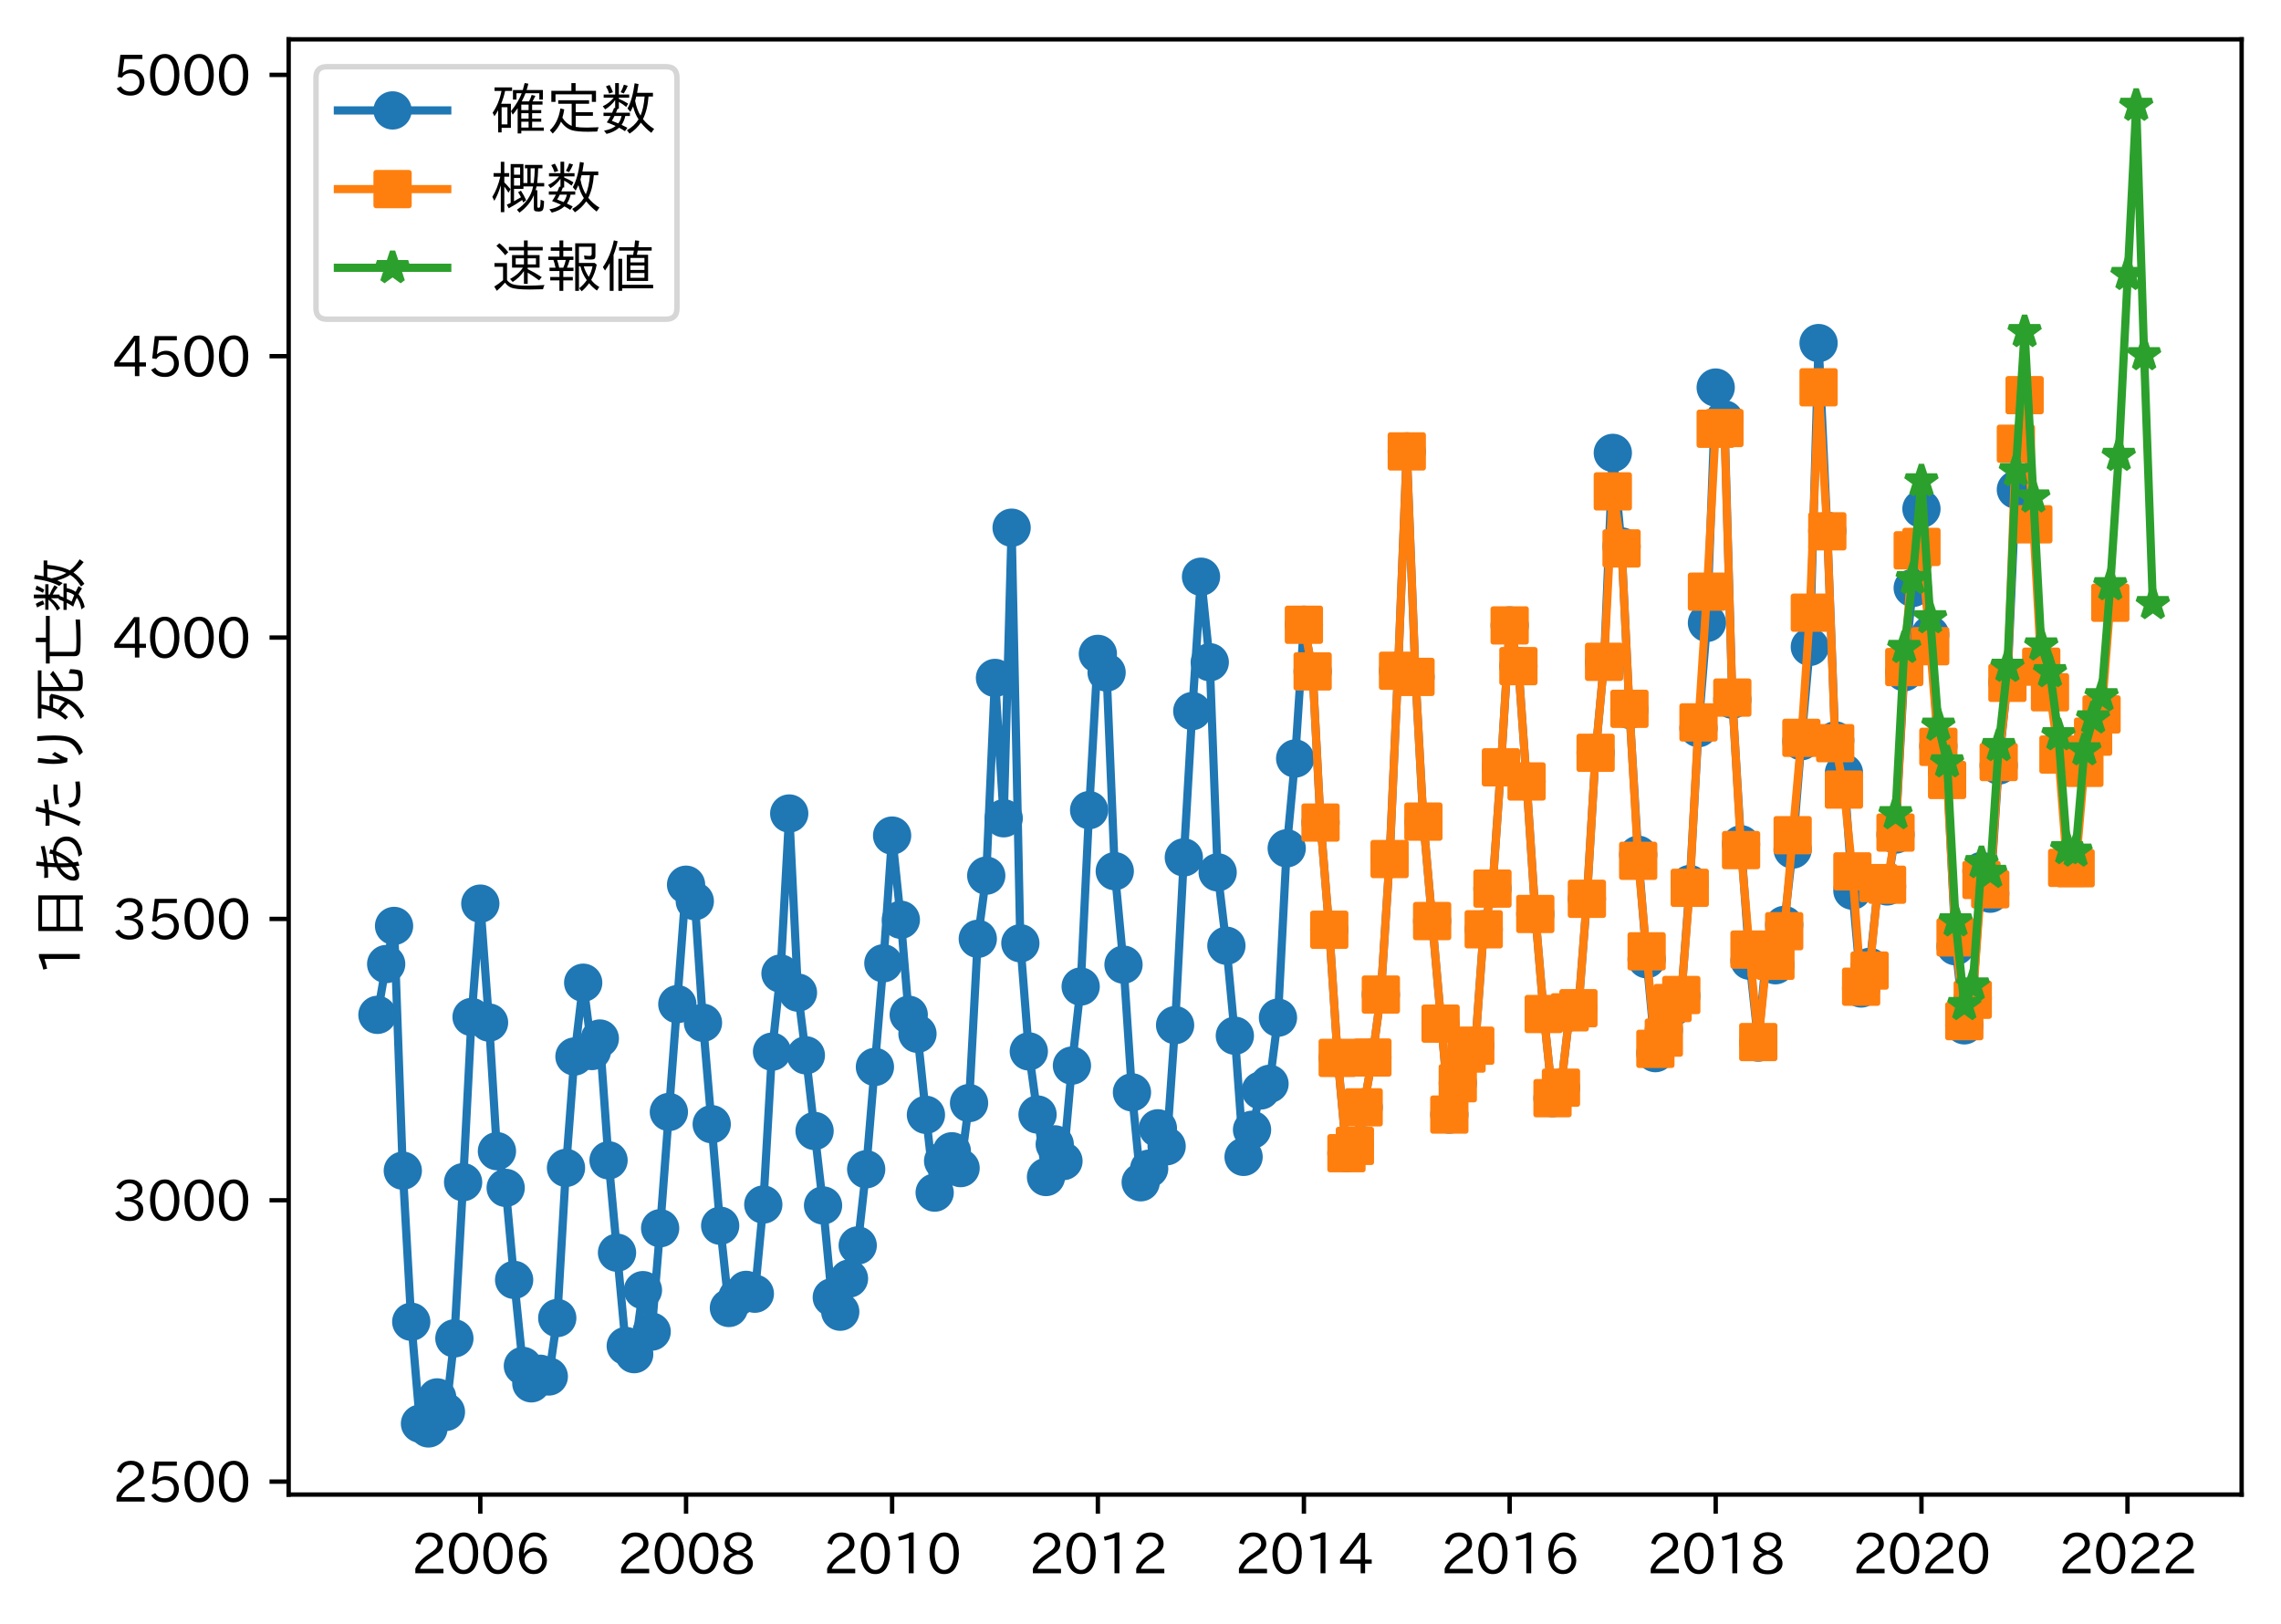 <?xml version="1.0" encoding="utf-8" standalone="no"?>
<!DOCTYPE svg PUBLIC "-//W3C//DTD SVG 1.1//EN"
  "http://www.w3.org/Graphics/SVG/1.1/DTD/svg11.dtd">
<svg xmlns:xlink="http://www.w3.org/1999/xlink" width="417.104pt" height="296.903pt" viewBox="0 0 417.104 296.903" xmlns="http://www.w3.org/2000/svg" version="1.1">
 <defs>
  <style type="text/css">*{stroke-linejoin: round; stroke-linecap: butt}</style>
 </defs>
 <g id="figure_1">
  <g id="patch_1">
   <path d="M 0 296.903 
L 417.104 296.903 
L 417.104 0 
L 0 0 
z
" style="fill: #ffffff"/>
  </g>
  <g id="axes_1">
   <g id="patch_2">
    <path d="M 52.784 273.312 
L 409.904 273.312 
L 409.904 7.2 
L 52.784 7.2 
z
" style="fill: #ffffff"/>
   </g>
   <g id="matplotlib.axis_1">
    <g id="xtick_1">
     <g id="line2d_1">
      <defs>
       <path id="m305ded15b6" d="M 0 0 
L 0 3.5 
" style="stroke: #000000; stroke-width: 0.8"/>
      </defs>
      <g>
       <use xlink:href="#m305ded15b6" x="87.829" y="273.312" style="stroke: #000000; stroke-width: 0.8"/>
      </g>
     </g>
     <g id="text_1">
      <!-- 2006 -->
      <g transform="translate(75.233 287.803)scale(0.1 -0.1)">
       <defs>
        <path id="IPAexGothic-32" d="M 3659 63 
L 447 63 
L 447 594 
Q 825 1475 1894 2203 
L 2072 2322 
Q 2619 2697 2791 2906 
Q 2988 3153 2988 3444 
Q 2988 3772 2756 4003 
Q 2500 4259 2084 4259 
Q 1250 4259 991 3328 
L 497 3506 
Q 853 4725 2116 4725 
Q 2806 4725 3216 4316 
Q 3575 3947 3575 3425 
Q 3575 3038 3344 2722 
Q 3131 2416 2366 1938 
L 2231 1856 
Q 1256 1253 978 569 
L 3659 569 
L 3659 63 
z
" transform="scale(0.016)"/>
        <path id="IPAexGothic-30" d="M 2038 4725 
Q 2881 4725 3334 3944 
Q 3694 3325 3694 2344 
Q 3694 1372 3334 741 
Q 2888 -31 2016 -31 
Q 1147 -31 700 741 
Q 341 1372 341 2350 
Q 341 3713 1000 4334 
Q 1419 4725 2038 4725 
z
M 2016 4266 
Q 1516 4266 1228 3759 
Q 934 3247 934 2344 
Q 934 1456 1222 947 
Q 1513 447 2016 447 
Q 2619 447 2909 1153 
Q 3100 1622 3100 2375 
Q 3100 3256 2806 3759 
Q 2509 4266 2016 4266 
z
" transform="scale(0.016)"/>
        <path id="IPAexGothic-36" d="M 1056 2328 
Q 1509 2981 2234 2981 
Q 2906 2981 3316 2513 
Q 3675 2106 3675 1522 
Q 3675 884 3272 434 
Q 2853 -31 2178 -31 
Q 1375 -31 922 581 
Q 481 1178 481 2228 
Q 481 3425 1013 4109 
Q 1494 4725 2272 4725 
Q 3191 4725 3609 4025 
L 3150 3775 
Q 2894 4266 2300 4266 
Q 1119 4266 1031 2328 
L 1056 2328 
z
M 2141 2547 
Q 1684 2547 1384 2206 
Q 1116 1900 1116 1541 
Q 1116 1156 1353 844 
Q 1672 428 2159 428 
Q 2669 428 2941 844 
Q 3125 1128 3125 1503 
Q 3125 1944 2881 2228 
Q 2600 2547 2141 2547 
z
" transform="scale(0.016)"/>
       </defs>
       <use xlink:href="#IPAexGothic-32"/>
       <use xlink:href="#IPAexGothic-30" x="62.988"/>
       <use xlink:href="#IPAexGothic-30" x="125.977"/>
       <use xlink:href="#IPAexGothic-36" x="188.965"/>
      </g>
     </g>
    </g>
    <g id="xtick_2">
     <g id="line2d_2">
      <g>
       <use xlink:href="#m305ded15b6" x="125.454" y="273.312" style="stroke: #000000; stroke-width: 0.8"/>
      </g>
     </g>
     <g id="text_2">
      <!-- 2008 -->
      <g transform="translate(112.857 287.803)scale(0.1 -0.1)">
       <defs>
        <path id="IPAexGothic-38" d="M 2541 2425 
Q 3700 2031 3700 1197 
Q 3700 541 3100 197 
Q 2663 -56 2016 -56 
Q 1366 -56 928 197 
Q 347 531 347 1178 
Q 347 1988 1409 2381 
L 1409 2400 
Q 481 2734 481 3509 
Q 481 4100 981 4456 
Q 1406 4756 2019 4756 
Q 2703 4756 3131 4403 
Q 3553 4069 3553 3566 
Q 3553 2706 2541 2444 
L 2541 2425 
z
M 2022 2625 
Q 2997 2856 2997 3528 
Q 2997 3916 2675 4150 
Q 2413 4347 2016 4347 
Q 1606 4347 1331 4128 
Q 1050 3897 1050 3522 
Q 1050 3150 1350 2925 
Q 1494 2809 1722 2722 
Q 1984 2616 2022 2625 
z
M 1978 2209 
Q 922 1931 922 1216 
Q 922 775 1313 556 
Q 1606 391 2009 391 
Q 2575 391 2881 697 
Q 3106 922 3106 1250 
Q 3106 1594 2794 1850 
Q 2609 1994 2350 2100 
Q 2047 2222 1978 2209 
z
" transform="scale(0.016)"/>
       </defs>
       <use xlink:href="#IPAexGothic-32"/>
       <use xlink:href="#IPAexGothic-30" x="62.988"/>
       <use xlink:href="#IPAexGothic-30" x="125.977"/>
       <use xlink:href="#IPAexGothic-38" x="188.965"/>
      </g>
     </g>
    </g>
    <g id="xtick_3">
     <g id="line2d_3">
      <g>
       <use xlink:href="#m305ded15b6" x="163.13" y="273.312" style="stroke: #000000; stroke-width: 0.8"/>
      </g>
     </g>
     <g id="text_3">
      <!-- 2010 -->
      <g transform="translate(150.533 287.803)scale(0.1 -0.1)">
       <defs>
        <path id="IPAexGothic-31" d="M 2463 63 
L 1900 63 
L 1900 4103 
Q 1372 3922 788 3797 
L 684 4231 
Q 1519 4441 2106 4731 
L 2463 4731 
L 2463 63 
z
" transform="scale(0.016)"/>
       </defs>
       <use xlink:href="#IPAexGothic-32"/>
       <use xlink:href="#IPAexGothic-30" x="62.988"/>
       <use xlink:href="#IPAexGothic-31" x="125.977"/>
       <use xlink:href="#IPAexGothic-30" x="188.965"/>
      </g>
     </g>
    </g>
    <g id="xtick_4">
     <g id="line2d_4">
      <g>
       <use xlink:href="#m305ded15b6" x="200.755" y="273.312" style="stroke: #000000; stroke-width: 0.8"/>
      </g>
     </g>
     <g id="text_4">
      <!-- 2012 -->
      <g transform="translate(188.158 287.803)scale(0.1 -0.1)">
       <use xlink:href="#IPAexGothic-32"/>
       <use xlink:href="#IPAexGothic-30" x="62.988"/>
       <use xlink:href="#IPAexGothic-31" x="125.977"/>
       <use xlink:href="#IPAexGothic-32" x="188.965"/>
      </g>
     </g>
    </g>
    <g id="xtick_5">
     <g id="line2d_5">
      <g>
       <use xlink:href="#m305ded15b6" x="238.431" y="273.312" style="stroke: #000000; stroke-width: 0.8"/>
      </g>
     </g>
     <g id="text_5">
      <!-- 2014 -->
      <g transform="translate(225.834 287.803)scale(0.1 -0.1)">
       <defs>
        <path id="IPAexGothic-34" d="M 3813 1159 
L 3059 1159 
L 3059 63 
L 2547 63 
L 2547 1159 
L 197 1159 
L 197 1672 
L 2456 4678 
L 3059 4678 
L 3059 1634 
L 3813 1634 
L 3813 1159 
z
M 2578 4109 
L 2559 4109 
Q 2278 3656 2003 3284 
L 759 1634 
L 2547 1634 
L 2547 3144 
Q 2547 3481 2578 4109 
z
" transform="scale(0.016)"/>
       </defs>
       <use xlink:href="#IPAexGothic-32"/>
       <use xlink:href="#IPAexGothic-30" x="62.988"/>
       <use xlink:href="#IPAexGothic-31" x="125.977"/>
       <use xlink:href="#IPAexGothic-34" x="188.965"/>
      </g>
     </g>
    </g>
    <g id="xtick_6">
     <g id="line2d_6">
      <g>
       <use xlink:href="#m305ded15b6" x="276.056" y="273.312" style="stroke: #000000; stroke-width: 0.8"/>
      </g>
     </g>
     <g id="text_6">
      <!-- 2016 -->
      <g transform="translate(263.459 287.803)scale(0.1 -0.1)">
       <use xlink:href="#IPAexGothic-32"/>
       <use xlink:href="#IPAexGothic-30" x="62.988"/>
       <use xlink:href="#IPAexGothic-31" x="125.977"/>
       <use xlink:href="#IPAexGothic-36" x="188.965"/>
      </g>
     </g>
    </g>
    <g id="xtick_7">
     <g id="line2d_7">
      <g>
       <use xlink:href="#m305ded15b6" x="313.732" y="273.312" style="stroke: #000000; stroke-width: 0.8"/>
      </g>
     </g>
     <g id="text_7">
      <!-- 2018 -->
      <g transform="translate(301.135 287.803)scale(0.1 -0.1)">
       <use xlink:href="#IPAexGothic-32"/>
       <use xlink:href="#IPAexGothic-30" x="62.988"/>
       <use xlink:href="#IPAexGothic-31" x="125.977"/>
       <use xlink:href="#IPAexGothic-38" x="188.965"/>
      </g>
     </g>
    </g>
    <g id="xtick_8">
     <g id="line2d_8">
      <g>
       <use xlink:href="#m305ded15b6" x="351.357" y="273.312" style="stroke: #000000; stroke-width: 0.8"/>
      </g>
     </g>
     <g id="text_8">
      <!-- 2020 -->
      <g transform="translate(338.76 287.803)scale(0.1 -0.1)">
       <use xlink:href="#IPAexGothic-32"/>
       <use xlink:href="#IPAexGothic-30" x="62.988"/>
       <use xlink:href="#IPAexGothic-32" x="125.977"/>
       <use xlink:href="#IPAexGothic-30" x="188.965"/>
      </g>
     </g>
    </g>
    <g id="xtick_9">
     <g id="line2d_9">
      <g>
       <use xlink:href="#m305ded15b6" x="389.033" y="273.312" style="stroke: #000000; stroke-width: 0.8"/>
      </g>
     </g>
     <g id="text_9">
      <!-- 2022 -->
      <g transform="translate(376.436 287.803)scale(0.1 -0.1)">
       <use xlink:href="#IPAexGothic-32"/>
       <use xlink:href="#IPAexGothic-30" x="62.988"/>
       <use xlink:href="#IPAexGothic-32" x="125.977"/>
       <use xlink:href="#IPAexGothic-32" x="188.965"/>
      </g>
     </g>
    </g>
   </g>
   <g id="matplotlib.axis_2">
    <g id="ytick_1">
     <g id="line2d_10">
      <defs>
       <path id="m9f0281c683" d="M 0 0 
L -3.5 0 
" style="stroke: #000000; stroke-width: 0.8"/>
      </defs>
      <g>
       <use xlink:href="#m9f0281c683" x="52.784" y="270.942" style="stroke: #000000; stroke-width: 0.8"/>
      </g>
     </g>
     <g id="text_10">
      <!-- 2500 -->
      <g transform="translate(20.591 274.687)scale(0.1 -0.1)">
       <defs>
        <path id="IPAexGothic-35" d="M 1178 2603 
Q 1634 2963 2172 2963 
Q 2816 2963 3241 2528 
Q 3638 2113 3638 1497 
Q 3638 938 3297 513 
Q 2869 -31 2031 -31 
Q 959 -31 469 784 
L 938 1028 
Q 1309 434 2013 434 
Q 2466 434 2769 716 
Q 3081 1013 3081 1503 
Q 3081 1966 2806 2241 
Q 2519 2528 2056 2528 
Q 1406 2528 1072 2028 
L 591 2091 
L 884 4634 
L 3406 4634 
L 3406 4153 
L 1341 4153 
L 1134 2603 
L 1178 2603 
z
" transform="scale(0.016)"/>
       </defs>
       <use xlink:href="#IPAexGothic-32"/>
       <use xlink:href="#IPAexGothic-35" x="62.988"/>
       <use xlink:href="#IPAexGothic-30" x="125.977"/>
       <use xlink:href="#IPAexGothic-30" x="188.965"/>
      </g>
     </g>
    </g>
    <g id="ytick_2">
     <g id="line2d_11">
      <g>
       <use xlink:href="#m9f0281c683" x="52.784" y="219.491" style="stroke: #000000; stroke-width: 0.8"/>
      </g>
     </g>
     <g id="text_11">
      <!-- 3000 -->
      <g transform="translate(20.591 223.236)scale(0.1 -0.1)">
       <defs>
        <path id="IPAexGothic-33" d="M 2381 2419 
Q 3506 2216 3506 1278 
Q 3506 716 3128 356 
Q 2709 -31 1944 -31 
Q 797 -31 288 881 
L 756 1131 
Q 1109 441 1938 441 
Q 2425 441 2694 691 
Q 2950 928 2950 1291 
Q 2950 1719 2566 1978 
Q 2216 2213 1644 2213 
L 1363 2213 
L 1363 2669 
L 1656 2669 
Q 2231 2669 2534 2888 
Q 2859 3119 2859 3509 
Q 2859 3934 2494 4138 
Q 2259 4278 1931 4278 
Q 1238 4278 903 3578 
L 434 3803 
Q 897 4725 1938 4725 
Q 2597 4725 3006 4394 
Q 3416 4069 3416 3534 
Q 3416 3028 3019 2706 
Q 2763 2500 2381 2444 
L 2381 2419 
z
" transform="scale(0.016)"/>
       </defs>
       <use xlink:href="#IPAexGothic-33"/>
       <use xlink:href="#IPAexGothic-30" x="62.988"/>
       <use xlink:href="#IPAexGothic-30" x="125.977"/>
       <use xlink:href="#IPAexGothic-30" x="188.965"/>
      </g>
     </g>
    </g>
    <g id="ytick_3">
     <g id="line2d_12">
      <g>
       <use xlink:href="#m9f0281c683" x="52.784" y="168.04" style="stroke: #000000; stroke-width: 0.8"/>
      </g>
     </g>
     <g id="text_12">
      <!-- 3500 -->
      <g transform="translate(20.591 171.786)scale(0.1 -0.1)">
       <use xlink:href="#IPAexGothic-33"/>
       <use xlink:href="#IPAexGothic-35" x="62.988"/>
       <use xlink:href="#IPAexGothic-30" x="125.977"/>
       <use xlink:href="#IPAexGothic-30" x="188.965"/>
      </g>
     </g>
    </g>
    <g id="ytick_4">
     <g id="line2d_13">
      <g>
       <use xlink:href="#m9f0281c683" x="52.784" y="116.589" style="stroke: #000000; stroke-width: 0.8"/>
      </g>
     </g>
     <g id="text_13">
      <!-- 4000 -->
      <g transform="translate(20.591 120.335)scale(0.1 -0.1)">
       <use xlink:href="#IPAexGothic-34"/>
       <use xlink:href="#IPAexGothic-30" x="62.988"/>
       <use xlink:href="#IPAexGothic-30" x="125.977"/>
       <use xlink:href="#IPAexGothic-30" x="188.965"/>
      </g>
     </g>
    </g>
    <g id="ytick_5">
     <g id="line2d_14">
      <g>
       <use xlink:href="#m9f0281c683" x="52.784" y="65.139" style="stroke: #000000; stroke-width: 0.8"/>
      </g>
     </g>
     <g id="text_14">
      <!-- 4500 -->
      <g transform="translate(20.591 68.884)scale(0.1 -0.1)">
       <use xlink:href="#IPAexGothic-34"/>
       <use xlink:href="#IPAexGothic-35" x="62.988"/>
       <use xlink:href="#IPAexGothic-30" x="125.977"/>
       <use xlink:href="#IPAexGothic-30" x="188.965"/>
      </g>
     </g>
    </g>
    <g id="ytick_6">
     <g id="line2d_15">
      <g>
       <use xlink:href="#m9f0281c683" x="52.784" y="13.688" style="stroke: #000000; stroke-width: 0.8"/>
      </g>
     </g>
     <g id="text_15">
      <!-- 5000 -->
      <g transform="translate(20.591 17.433)scale(0.1 -0.1)">
       <use xlink:href="#IPAexGothic-35"/>
       <use xlink:href="#IPAexGothic-30" x="62.988"/>
       <use xlink:href="#IPAexGothic-30" x="125.977"/>
       <use xlink:href="#IPAexGothic-30" x="188.965"/>
      </g>
     </g>
    </g>
    <g id="text_16">
     <!-- 1日あたり死亡数 -->
     <g transform="translate(14.691 178.405)rotate(-90)scale(0.1 -0.1)">
      <defs>
       <path id="IPAexGothic-65e5" d="M 5231 4800 
L 5231 -288 
L 4744 -288 
L 4744 128 
L 1647 128 
L 1647 -288 
L 1159 -288 
L 1159 4800 
L 5231 4800 
z
M 1647 4372 
L 1647 2731 
L 4744 2731 
L 4744 4372 
L 1647 4372 
z
M 1647 2297 
L 1647 556 
L 4744 556 
L 4744 2297 
L 1647 2297 
z
" transform="scale(0.016)"/>
       <path id="IPAexGothic-3042" d="M 966 4134 
Q 1228 4116 1550 4116 
Q 1934 4116 2284 4141 
Q 2297 4247 2319 4453 
Q 2369 4872 2381 5050 
L 2853 5019 
Q 2794 4547 2759 4178 
Q 3672 4275 4581 4525 
L 4634 4084 
Q 3750 3863 2713 3756 
Q 2675 3378 2663 2931 
Q 3088 3084 3669 3138 
Q 3738 3325 3763 3547 
L 4238 3438 
Q 4188 3219 4153 3128 
Q 4797 3041 5166 2741 
Q 5703 2297 5703 1581 
Q 5703 794 5056 300 
Q 4559 -84 3681 -213 
L 3406 213 
Q 4169 297 4622 594 
Q 5203 969 5203 1588 
Q 5203 2216 4672 2553 
Q 4413 2725 4025 2772 
Q 3550 1556 2747 800 
Q 2766 584 2847 275 
L 2388 103 
Q 2369 191 2316 525 
Q 1756 128 1300 128 
Q 666 128 666 794 
Q 666 1244 950 1691 
Q 1216 2100 1678 2425 
Q 1834 2541 2194 2731 
Q 2206 3159 2253 3719 
Q 1772 3681 1338 3681 
Q 1106 3681 1006 3688 
L 966 4134 
z
M 2188 2291 
Q 1966 2169 1703 1913 
Q 1431 1650 1272 1353 
Q 1144 1109 1134 922 
Q 1119 575 1384 575 
Q 1788 575 2247 997 
Q 2197 1497 2188 2291 
z
M 3553 2772 
Q 3038 2700 2638 2534 
Q 2638 1734 2663 1300 
Q 3231 1931 3553 2772 
z
" transform="scale(0.016)"/>
       <path id="IPAexGothic-305f" d="M 684 3994 
Q 1138 3953 1556 3953 
Q 1797 3953 2106 3975 
Q 2266 4594 2369 5113 
L 2875 5025 
Q 2806 4731 2619 4013 
Q 3209 4084 3656 4191 
L 3688 3719 
Q 3109 3613 2497 3566 
Q 1822 1294 1153 -44 
L 653 172 
Q 1406 1500 1991 3531 
Q 1634 3513 1256 3513 
Q 1106 3513 697 3525 
L 684 3994 
z
M 5753 78 
Q 5059 -13 4597 -13 
Q 3619 -13 3206 334 
Q 2866 625 2766 1222 
L 3213 1388 
Q 3247 1069 3347 903 
Q 3425 775 3578 672 
Q 3866 481 4556 481 
Q 5009 481 5728 575 
L 5753 78 
z
M 3144 2859 
Q 4216 3147 5409 3072 
L 5381 2597 
L 5356 2597 
Q 4263 2663 3194 2419 
L 3144 2859 
z
" transform="scale(0.016)"/>
       <path id="IPAexGothic-308a" d="M 2878 2925 
Q 2503 2294 2372 2041 
Q 2222 1750 2163 1459 
L 1716 1503 
Q 1509 2131 1509 3091 
Q 1509 3744 1663 4872 
L 2181 4806 
Q 2003 3541 2003 3016 
Q 2003 2613 2028 2259 
Q 2109 2413 2313 2766 
Q 2484 3063 2578 3238 
L 2878 2925 
z
M 2488 128 
Q 3534 503 3928 1184 
Q 4234 1713 4234 2975 
Q 4234 3872 4122 4928 
L 4666 4928 
Q 4759 3794 4759 2975 
Q 4759 1516 4356 844 
Q 3913 103 2853 -288 
L 2488 128 
z
" transform="scale(0.016)"/>
       <path id="IPAexGothic-6b7b" d="M 2134 1381 
Q 1691 1863 1256 2200 
Q 997 1788 616 1406 
L 309 1713 
Q 1325 2825 1584 4403 
L 1591 4441 
L 456 4441 
L 456 4856 
L 5947 4856 
L 5947 4441 
L 4053 4441 
L 4053 2431 
Q 4888 2881 5478 3456 
L 5894 3116 
Q 5109 2469 4053 1950 
L 4053 516 
Q 4053 275 4238 225 
Q 4378 194 4684 194 
Q 5428 194 5506 397 
Q 5575 591 5594 1325 
L 6088 1163 
Q 6050 141 5869 -56 
Q 5666 -281 4628 -281 
Q 4063 -281 3841 -166 
Q 3594 -41 3594 356 
L 3594 4441 
L 2050 4441 
Q 2041 4400 2031 4300 
Q 1978 4000 1838 3519 
L 3003 3519 
L 3266 3322 
Q 3028 1938 2472 1028 
Q 1906 119 738 -438 
L 419 -47 
Q 1541 413 2134 1381 
z
M 2356 1797 
Q 2647 2425 2759 3116 
L 1703 3116 
Q 1603 2844 1450 2534 
Q 1966 2188 2356 1797 
z
" transform="scale(0.016)"/>
       <path id="IPAexGothic-4ea1" d="M 1813 3497 
L 1813 819 
Q 1813 538 2056 488 
Q 2269 450 3194 450 
Q 4369 450 5506 544 
L 5506 38 
Q 4391 -31 3259 -31 
Q 2013 -31 1697 72 
Q 1319 197 1319 647 
L 1319 3497 
L 481 3497 
L 481 3938 
L 2925 3938 
L 2925 5084 
L 3431 5084 
L 3431 3938 
L 5922 3938 
L 5922 3497 
L 1813 3497 
z
" transform="scale(0.016)"/>
       <path id="IPAexGothic-6570" d="M 2847 1553 
Q 2741 1006 2425 534 
Q 2625 441 3091 203 
L 2809 -188 
Q 2541 0 2144 209 
Q 1569 -291 703 -500 
L 422 -125 
Q 1263 19 1747 406 
Q 1222 650 734 816 
Q 975 1172 1147 1503 
L 1172 1553 
L 359 1553 
L 359 1925 
L 1344 1925 
Q 1406 2066 1569 2475 
L 1691 2450 
L 1691 3372 
Q 1250 2738 550 2303 
L 275 2663 
Q 1019 3013 1528 3641 
L 378 3641 
L 378 4006 
L 1691 4006 
L 1691 5313 
L 2113 5313 
L 2113 4006 
L 3297 4006 
L 3297 3641 
L 2113 3641 
L 2113 3513 
Q 2659 3291 3175 2963 
L 2956 2584 
Q 2553 2922 2113 3159 
L 2113 2372 
L 1966 2372 
Q 1928 2288 1872 2141 
Q 1806 1975 1784 1925 
L 3378 1925 
L 3378 1553 
L 2847 1553 
z
M 2419 1553 
L 1613 1553 
Q 1478 1269 1313 997 
Q 1559 909 2047 703 
Q 2313 1047 2419 1553 
z
M 4363 1163 
Q 3953 1781 3738 2638 
Q 3575 2281 3428 2016 
L 3103 2406 
Q 3675 3444 3916 5291 
L 4363 5200 
Q 4284 4666 4197 4197 
L 6009 4197 
L 6009 3775 
L 5503 3775 
Q 5397 2275 4869 1191 
Q 5419 503 6144 75 
L 5822 -378 
Q 5188 106 4631 788 
Q 4113 34 3341 -463 
L 3031 -78 
Q 3888 406 4363 1163 
z
M 4588 1594 
Q 4938 2388 5059 3775 
L 4100 3775 
Q 4041 3519 3972 3288 
Q 3981 3250 3991 3194 
Q 4175 2256 4588 1594 
z
M 1003 4116 
Q 878 4544 638 4934 
L 1053 5094 
Q 1247 4788 1438 4269 
L 1003 4116 
z
M 2316 4269 
Q 2550 4688 2688 5131 
L 3128 4997 
Q 2966 4588 2675 4128 
L 2316 4269 
z
" transform="scale(0.016)"/>
      </defs>
      <use xlink:href="#IPAexGothic-31"/>
      <use xlink:href="#IPAexGothic-65e5" x="62.988"/>
      <use xlink:href="#IPAexGothic-3042" x="162.988"/>
      <use xlink:href="#IPAexGothic-305f" x="262.988"/>
      <use xlink:href="#IPAexGothic-308a" x="362.988"/>
      <use xlink:href="#IPAexGothic-6b7b" x="462.988"/>
      <use xlink:href="#IPAexGothic-4ea1" x="562.988"/>
      <use xlink:href="#IPAexGothic-6570" x="662.988"/>
     </g>
    </g>
   </g>
   <g id="line2d_16">
    <path d="M 69.017 185.583 
L 70.615 176.294 
L 72.058 169.325 
L 73.656 214.082 
L 75.202 241.708 
L 76.8 260.34 
L 78.346 261.216 
L 79.944 255.54 
L 81.541 258.196 
L 83.088 244.748 
L 84.685 216.184 
L 86.232 185.972 
L 87.829 165.245 
L 89.427 186.996 
L 90.87 210.512 
L 92.468 217.227 
L 94.014 234.053 
L 95.612 249.785 
L 97.158 252.967 
L 98.756 251.215 
L 100.354 251.716 
L 101.9 241.027 
L 103.498 213.571 
L 105.044 193.201 
L 106.642 179.708 
L 108.24 192.2 
L 109.683 189.912 
L 111.28 212.185 
L 114.424 246.139 
L 115.971 247.63 
L 117.568 235.925 
L 119.166 243.508 
L 120.712 224.606 
L 125.454 161.786 
L 127.052 164.801 
L 128.547 187.034 
L 131.691 224.148 
L 133.288 239.186 
L 134.835 237.207 
L 136.432 235.879 
L 138.03 236.58 
L 139.576 220.271 
L 141.174 192.318 
L 142.72 178.028 
L 144.318 148.764 
L 145.916 181.524 
L 147.359 192.986 
L 150.503 220.44 
L 152.101 237.245 
L 153.647 239.869 
L 156.842 227.754 
L 158.389 213.822 
L 161.533 176.156 
L 163.13 152.801 
L 164.728 168.198 
L 166.171 185.567 
L 167.769 189.049 
L 169.315 203.867 
L 170.913 218.092 
L 172.459 212.308 
L 174.057 210.532 
L 175.655 213.609 
L 177.201 201.716 
L 178.799 171.68 
L 180.345 160.127 
L 181.943 123.972 
L 183.54 149.636 
L 184.984 96.5 
L 186.581 172.496 
L 188.128 192.269 
L 191.272 215.239 
L 192.869 209.264 
L 194.467 212.322 
L 196.013 194.864 
L 197.611 180.406 
L 199.157 148.147 
L 200.755 119.574 
L 202.353 122.98 
L 203.847 159.31 
L 205.445 176.403 
L 206.991 199.757 
L 208.589 216.202 
L 210.135 213.712 
L 211.733 206.333 
L 213.331 209.613 
L 214.877 187.465 
L 216.475 156.79 
L 218.021 130.033 
L 219.619 105.463 
L 221.217 121.102 
L 222.66 159.526 
L 224.258 172.942 
L 225.804 189.401 
L 227.402 211.557 
L 228.948 206.602 
L 230.545 199.412 
L 232.143 198.197 
L 233.689 186.098 
L 235.287 155.13 
L 236.833 138.71 
L 238.431 114.249 
L 240.029 122.775 
L 241.472 150.421 
L 243.07 170.023 
L 244.616 193.457 
L 246.214 210.885 
L 247.76 209.549 
L 249.358 202.499 
L 250.956 193.388 
L 252.502 181.872 
L 254.1 157.092 
L 255.646 122.657 
L 257.244 82.546 
L 258.841 123.785 
L 260.284 150.248 
L 265.026 203.819 
L 266.572 198.088 
L 268.17 192.667 
L 269.768 191.221 
L 271.314 169.939 
L 272.912 162.497 
L 274.458 140.32 
L 276.056 114.372 
L 277.654 121.816 
L 279.148 142.906 
L 280.746 167.135 
L 282.292 185.431 
L 283.89 200.821 
L 285.436 198.901 
L 287.034 185.125 
L 288.632 184.367 
L 290.178 164.362 
L 291.776 137.664 
L 293.322 121.028 
L 294.92 82.818 
L 296.518 99.927 
L 297.961 129.804 
L 299.558 156.303 
L 301.105 175.416 
L 302.702 192.586 
L 305.846 184.249 
L 307.444 182.127 
L 308.99 161.66 
L 310.588 133.157 
L 312.134 113.911 
L 313.732 70.871 
L 315.33 76.697 
L 316.773 127.958 
L 318.371 154.399 
L 319.917 175.688 
L 321.515 190.658 
L 323.061 173.743 
L 324.659 176.511 
L 326.256 169.141 
L 327.803 155.36 
L 329.4 135.547 
L 330.947 118.296 
L 332.544 62.739 
L 334.142 97.068 
L 335.585 135.394 
L 337.183 141.32 
L 338.729 162.879 
L 340.327 180.766 
L 341.873 176.81 
L 343.471 161.514 
L 345.069 162.099 
L 346.615 152.615 
L 348.213 122.928 
L 349.759 107.518 
L 351.357 93.052 
L 354.449 136.44 
L 356.047 141.049 
L 357.593 173.046 
L 359.191 187.502 
L 360.737 182.559 
L 362.335 159.274 
L 363.933 163.427 
L 365.479 139.988 
L 367.077 124.798 
L 368.623 89.543 
L 368.623 89.543 
" clip-path="url(#p217a0c66bf)" style="fill: none; stroke: #1f77b4; stroke-width: 1.5; stroke-linecap: square"/>
    <defs>
     <path id="m6873ccb082" d="M 0 3 
C 0.796 3 1.559 2.684 2.121 2.121 
C 2.684 1.559 3 0.796 3 0 
C 3 -0.796 2.684 -1.559 2.121 -2.121 
C 1.559 -2.684 0.796 -3 0 -3 
C -0.796 -3 -1.559 -2.684 -2.121 -2.121 
C -2.684 -1.559 -3 -0.796 -3 0 
C -3 0.796 -2.684 1.559 -2.121 2.121 
C -1.559 2.684 -0.796 3 0 3 
z
" style="stroke: #1f77b4"/>
    </defs>
    <g clip-path="url(#p217a0c66bf)">
     <use xlink:href="#m6873ccb082" x="69.017" y="185.583" style="fill: #1f77b4; stroke: #1f77b4"/>
     <use xlink:href="#m6873ccb082" x="70.615" y="176.294" style="fill: #1f77b4; stroke: #1f77b4"/>
     <use xlink:href="#m6873ccb082" x="72.058" y="169.325" style="fill: #1f77b4; stroke: #1f77b4"/>
     <use xlink:href="#m6873ccb082" x="73.656" y="214.082" style="fill: #1f77b4; stroke: #1f77b4"/>
     <use xlink:href="#m6873ccb082" x="75.202" y="241.708" style="fill: #1f77b4; stroke: #1f77b4"/>
     <use xlink:href="#m6873ccb082" x="76.8" y="260.34" style="fill: #1f77b4; stroke: #1f77b4"/>
     <use xlink:href="#m6873ccb082" x="78.346" y="261.216" style="fill: #1f77b4; stroke: #1f77b4"/>
     <use xlink:href="#m6873ccb082" x="79.944" y="255.54" style="fill: #1f77b4; stroke: #1f77b4"/>
     <use xlink:href="#m6873ccb082" x="81.541" y="258.196" style="fill: #1f77b4; stroke: #1f77b4"/>
     <use xlink:href="#m6873ccb082" x="83.088" y="244.748" style="fill: #1f77b4; stroke: #1f77b4"/>
     <use xlink:href="#m6873ccb082" x="84.685" y="216.184" style="fill: #1f77b4; stroke: #1f77b4"/>
     <use xlink:href="#m6873ccb082" x="86.232" y="185.972" style="fill: #1f77b4; stroke: #1f77b4"/>
     <use xlink:href="#m6873ccb082" x="87.829" y="165.245" style="fill: #1f77b4; stroke: #1f77b4"/>
     <use xlink:href="#m6873ccb082" x="89.427" y="186.996" style="fill: #1f77b4; stroke: #1f77b4"/>
     <use xlink:href="#m6873ccb082" x="90.87" y="210.512" style="fill: #1f77b4; stroke: #1f77b4"/>
     <use xlink:href="#m6873ccb082" x="92.468" y="217.227" style="fill: #1f77b4; stroke: #1f77b4"/>
     <use xlink:href="#m6873ccb082" x="94.014" y="234.053" style="fill: #1f77b4; stroke: #1f77b4"/>
     <use xlink:href="#m6873ccb082" x="95.612" y="249.785" style="fill: #1f77b4; stroke: #1f77b4"/>
     <use xlink:href="#m6873ccb082" x="97.158" y="252.967" style="fill: #1f77b4; stroke: #1f77b4"/>
     <use xlink:href="#m6873ccb082" x="98.756" y="251.215" style="fill: #1f77b4; stroke: #1f77b4"/>
     <use xlink:href="#m6873ccb082" x="100.354" y="251.716" style="fill: #1f77b4; stroke: #1f77b4"/>
     <use xlink:href="#m6873ccb082" x="101.9" y="241.027" style="fill: #1f77b4; stroke: #1f77b4"/>
     <use xlink:href="#m6873ccb082" x="103.498" y="213.571" style="fill: #1f77b4; stroke: #1f77b4"/>
     <use xlink:href="#m6873ccb082" x="105.044" y="193.201" style="fill: #1f77b4; stroke: #1f77b4"/>
     <use xlink:href="#m6873ccb082" x="106.642" y="179.708" style="fill: #1f77b4; stroke: #1f77b4"/>
     <use xlink:href="#m6873ccb082" x="108.24" y="192.2" style="fill: #1f77b4; stroke: #1f77b4"/>
     <use xlink:href="#m6873ccb082" x="109.683" y="189.912" style="fill: #1f77b4; stroke: #1f77b4"/>
     <use xlink:href="#m6873ccb082" x="111.28" y="212.185" style="fill: #1f77b4; stroke: #1f77b4"/>
     <use xlink:href="#m6873ccb082" x="112.827" y="229.078" style="fill: #1f77b4; stroke: #1f77b4"/>
     <use xlink:href="#m6873ccb082" x="114.424" y="246.139" style="fill: #1f77b4; stroke: #1f77b4"/>
     <use xlink:href="#m6873ccb082" x="115.971" y="247.63" style="fill: #1f77b4; stroke: #1f77b4"/>
     <use xlink:href="#m6873ccb082" x="117.568" y="235.925" style="fill: #1f77b4; stroke: #1f77b4"/>
     <use xlink:href="#m6873ccb082" x="119.166" y="243.508" style="fill: #1f77b4; stroke: #1f77b4"/>
     <use xlink:href="#m6873ccb082" x="120.712" y="224.606" style="fill: #1f77b4; stroke: #1f77b4"/>
     <use xlink:href="#m6873ccb082" x="122.31" y="203.349" style="fill: #1f77b4; stroke: #1f77b4"/>
     <use xlink:href="#m6873ccb082" x="123.856" y="183.628" style="fill: #1f77b4; stroke: #1f77b4"/>
     <use xlink:href="#m6873ccb082" x="125.454" y="161.786" style="fill: #1f77b4; stroke: #1f77b4"/>
     <use xlink:href="#m6873ccb082" x="127.052" y="164.801" style="fill: #1f77b4; stroke: #1f77b4"/>
     <use xlink:href="#m6873ccb082" x="128.547" y="187.034" style="fill: #1f77b4; stroke: #1f77b4"/>
     <use xlink:href="#m6873ccb082" x="130.144" y="205.582" style="fill: #1f77b4; stroke: #1f77b4"/>
     <use xlink:href="#m6873ccb082" x="131.691" y="224.148" style="fill: #1f77b4; stroke: #1f77b4"/>
     <use xlink:href="#m6873ccb082" x="133.288" y="239.186" style="fill: #1f77b4; stroke: #1f77b4"/>
     <use xlink:href="#m6873ccb082" x="134.835" y="237.207" style="fill: #1f77b4; stroke: #1f77b4"/>
     <use xlink:href="#m6873ccb082" x="136.432" y="235.879" style="fill: #1f77b4; stroke: #1f77b4"/>
     <use xlink:href="#m6873ccb082" x="138.03" y="236.58" style="fill: #1f77b4; stroke: #1f77b4"/>
     <use xlink:href="#m6873ccb082" x="139.576" y="220.271" style="fill: #1f77b4; stroke: #1f77b4"/>
     <use xlink:href="#m6873ccb082" x="141.174" y="192.318" style="fill: #1f77b4; stroke: #1f77b4"/>
     <use xlink:href="#m6873ccb082" x="142.72" y="178.028" style="fill: #1f77b4; stroke: #1f77b4"/>
     <use xlink:href="#m6873ccb082" x="144.318" y="148.764" style="fill: #1f77b4; stroke: #1f77b4"/>
     <use xlink:href="#m6873ccb082" x="145.916" y="181.524" style="fill: #1f77b4; stroke: #1f77b4"/>
     <use xlink:href="#m6873ccb082" x="147.359" y="192.986" style="fill: #1f77b4; stroke: #1f77b4"/>
     <use xlink:href="#m6873ccb082" x="148.957" y="206.82" style="fill: #1f77b4; stroke: #1f77b4"/>
     <use xlink:href="#m6873ccb082" x="150.503" y="220.44" style="fill: #1f77b4; stroke: #1f77b4"/>
     <use xlink:href="#m6873ccb082" x="152.101" y="237.245" style="fill: #1f77b4; stroke: #1f77b4"/>
     <use xlink:href="#m6873ccb082" x="153.647" y="239.869" style="fill: #1f77b4; stroke: #1f77b4"/>
     <use xlink:href="#m6873ccb082" x="155.245" y="233.814" style="fill: #1f77b4; stroke: #1f77b4"/>
     <use xlink:href="#m6873ccb082" x="156.842" y="227.754" style="fill: #1f77b4; stroke: #1f77b4"/>
     <use xlink:href="#m6873ccb082" x="158.389" y="213.822" style="fill: #1f77b4; stroke: #1f77b4"/>
     <use xlink:href="#m6873ccb082" x="159.986" y="195.103" style="fill: #1f77b4; stroke: #1f77b4"/>
     <use xlink:href="#m6873ccb082" x="161.533" y="176.156" style="fill: #1f77b4; stroke: #1f77b4"/>
     <use xlink:href="#m6873ccb082" x="163.13" y="152.801" style="fill: #1f77b4; stroke: #1f77b4"/>
     <use xlink:href="#m6873ccb082" x="164.728" y="168.198" style="fill: #1f77b4; stroke: #1f77b4"/>
     <use xlink:href="#m6873ccb082" x="166.171" y="185.567" style="fill: #1f77b4; stroke: #1f77b4"/>
     <use xlink:href="#m6873ccb082" x="167.769" y="189.049" style="fill: #1f77b4; stroke: #1f77b4"/>
     <use xlink:href="#m6873ccb082" x="169.315" y="203.867" style="fill: #1f77b4; stroke: #1f77b4"/>
     <use xlink:href="#m6873ccb082" x="170.913" y="218.092" style="fill: #1f77b4; stroke: #1f77b4"/>
     <use xlink:href="#m6873ccb082" x="172.459" y="212.308" style="fill: #1f77b4; stroke: #1f77b4"/>
     <use xlink:href="#m6873ccb082" x="174.057" y="210.532" style="fill: #1f77b4; stroke: #1f77b4"/>
     <use xlink:href="#m6873ccb082" x="175.655" y="213.609" style="fill: #1f77b4; stroke: #1f77b4"/>
     <use xlink:href="#m6873ccb082" x="177.201" y="201.716" style="fill: #1f77b4; stroke: #1f77b4"/>
     <use xlink:href="#m6873ccb082" x="178.799" y="171.68" style="fill: #1f77b4; stroke: #1f77b4"/>
     <use xlink:href="#m6873ccb082" x="180.345" y="160.127" style="fill: #1f77b4; stroke: #1f77b4"/>
     <use xlink:href="#m6873ccb082" x="181.943" y="123.972" style="fill: #1f77b4; stroke: #1f77b4"/>
     <use xlink:href="#m6873ccb082" x="183.54" y="149.636" style="fill: #1f77b4; stroke: #1f77b4"/>
     <use xlink:href="#m6873ccb082" x="184.984" y="96.5" style="fill: #1f77b4; stroke: #1f77b4"/>
     <use xlink:href="#m6873ccb082" x="186.581" y="172.496" style="fill: #1f77b4; stroke: #1f77b4"/>
     <use xlink:href="#m6873ccb082" x="188.128" y="192.269" style="fill: #1f77b4; stroke: #1f77b4"/>
     <use xlink:href="#m6873ccb082" x="189.725" y="203.812" style="fill: #1f77b4; stroke: #1f77b4"/>
     <use xlink:href="#m6873ccb082" x="191.272" y="215.239" style="fill: #1f77b4; stroke: #1f77b4"/>
     <use xlink:href="#m6873ccb082" x="192.869" y="209.264" style="fill: #1f77b4; stroke: #1f77b4"/>
     <use xlink:href="#m6873ccb082" x="194.467" y="212.322" style="fill: #1f77b4; stroke: #1f77b4"/>
     <use xlink:href="#m6873ccb082" x="196.013" y="194.864" style="fill: #1f77b4; stroke: #1f77b4"/>
     <use xlink:href="#m6873ccb082" x="197.611" y="180.406" style="fill: #1f77b4; stroke: #1f77b4"/>
     <use xlink:href="#m6873ccb082" x="199.157" y="148.147" style="fill: #1f77b4; stroke: #1f77b4"/>
     <use xlink:href="#m6873ccb082" x="200.755" y="119.574" style="fill: #1f77b4; stroke: #1f77b4"/>
     <use xlink:href="#m6873ccb082" x="202.353" y="122.98" style="fill: #1f77b4; stroke: #1f77b4"/>
     <use xlink:href="#m6873ccb082" x="203.847" y="159.31" style="fill: #1f77b4; stroke: #1f77b4"/>
     <use xlink:href="#m6873ccb082" x="205.445" y="176.403" style="fill: #1f77b4; stroke: #1f77b4"/>
     <use xlink:href="#m6873ccb082" x="206.991" y="199.757" style="fill: #1f77b4; stroke: #1f77b4"/>
     <use xlink:href="#m6873ccb082" x="208.589" y="216.202" style="fill: #1f77b4; stroke: #1f77b4"/>
     <use xlink:href="#m6873ccb082" x="210.135" y="213.712" style="fill: #1f77b4; stroke: #1f77b4"/>
     <use xlink:href="#m6873ccb082" x="211.733" y="206.333" style="fill: #1f77b4; stroke: #1f77b4"/>
     <use xlink:href="#m6873ccb082" x="213.331" y="209.613" style="fill: #1f77b4; stroke: #1f77b4"/>
     <use xlink:href="#m6873ccb082" x="214.877" y="187.465" style="fill: #1f77b4; stroke: #1f77b4"/>
     <use xlink:href="#m6873ccb082" x="216.475" y="156.79" style="fill: #1f77b4; stroke: #1f77b4"/>
     <use xlink:href="#m6873ccb082" x="218.021" y="130.033" style="fill: #1f77b4; stroke: #1f77b4"/>
     <use xlink:href="#m6873ccb082" x="219.619" y="105.463" style="fill: #1f77b4; stroke: #1f77b4"/>
     <use xlink:href="#m6873ccb082" x="221.217" y="121.102" style="fill: #1f77b4; stroke: #1f77b4"/>
     <use xlink:href="#m6873ccb082" x="222.66" y="159.526" style="fill: #1f77b4; stroke: #1f77b4"/>
     <use xlink:href="#m6873ccb082" x="224.258" y="172.942" style="fill: #1f77b4; stroke: #1f77b4"/>
     <use xlink:href="#m6873ccb082" x="225.804" y="189.401" style="fill: #1f77b4; stroke: #1f77b4"/>
     <use xlink:href="#m6873ccb082" x="227.402" y="211.557" style="fill: #1f77b4; stroke: #1f77b4"/>
     <use xlink:href="#m6873ccb082" x="228.948" y="206.602" style="fill: #1f77b4; stroke: #1f77b4"/>
     <use xlink:href="#m6873ccb082" x="230.545" y="199.412" style="fill: #1f77b4; stroke: #1f77b4"/>
     <use xlink:href="#m6873ccb082" x="232.143" y="198.197" style="fill: #1f77b4; stroke: #1f77b4"/>
     <use xlink:href="#m6873ccb082" x="233.689" y="186.098" style="fill: #1f77b4; stroke: #1f77b4"/>
     <use xlink:href="#m6873ccb082" x="235.287" y="155.13" style="fill: #1f77b4; stroke: #1f77b4"/>
     <use xlink:href="#m6873ccb082" x="236.833" y="138.71" style="fill: #1f77b4; stroke: #1f77b4"/>
     <use xlink:href="#m6873ccb082" x="238.431" y="114.249" style="fill: #1f77b4; stroke: #1f77b4"/>
     <use xlink:href="#m6873ccb082" x="240.029" y="122.775" style="fill: #1f77b4; stroke: #1f77b4"/>
     <use xlink:href="#m6873ccb082" x="241.472" y="150.421" style="fill: #1f77b4; stroke: #1f77b4"/>
     <use xlink:href="#m6873ccb082" x="243.07" y="170.023" style="fill: #1f77b4; stroke: #1f77b4"/>
     <use xlink:href="#m6873ccb082" x="244.616" y="193.457" style="fill: #1f77b4; stroke: #1f77b4"/>
     <use xlink:href="#m6873ccb082" x="246.214" y="210.885" style="fill: #1f77b4; stroke: #1f77b4"/>
     <use xlink:href="#m6873ccb082" x="247.76" y="209.549" style="fill: #1f77b4; stroke: #1f77b4"/>
     <use xlink:href="#m6873ccb082" x="249.358" y="202.499" style="fill: #1f77b4; stroke: #1f77b4"/>
     <use xlink:href="#m6873ccb082" x="250.956" y="193.388" style="fill: #1f77b4; stroke: #1f77b4"/>
     <use xlink:href="#m6873ccb082" x="252.502" y="181.872" style="fill: #1f77b4; stroke: #1f77b4"/>
     <use xlink:href="#m6873ccb082" x="254.1" y="157.092" style="fill: #1f77b4; stroke: #1f77b4"/>
     <use xlink:href="#m6873ccb082" x="255.646" y="122.657" style="fill: #1f77b4; stroke: #1f77b4"/>
     <use xlink:href="#m6873ccb082" x="257.244" y="82.546" style="fill: #1f77b4; stroke: #1f77b4"/>
     <use xlink:href="#m6873ccb082" x="258.841" y="123.785" style="fill: #1f77b4; stroke: #1f77b4"/>
     <use xlink:href="#m6873ccb082" x="260.284" y="150.248" style="fill: #1f77b4; stroke: #1f77b4"/>
     <use xlink:href="#m6873ccb082" x="261.882" y="168.431" style="fill: #1f77b4; stroke: #1f77b4"/>
     <use xlink:href="#m6873ccb082" x="263.428" y="187.19" style="fill: #1f77b4; stroke: #1f77b4"/>
     <use xlink:href="#m6873ccb082" x="265.026" y="203.819" style="fill: #1f77b4; stroke: #1f77b4"/>
     <use xlink:href="#m6873ccb082" x="266.572" y="198.088" style="fill: #1f77b4; stroke: #1f77b4"/>
     <use xlink:href="#m6873ccb082" x="268.17" y="192.667" style="fill: #1f77b4; stroke: #1f77b4"/>
     <use xlink:href="#m6873ccb082" x="269.768" y="191.221" style="fill: #1f77b4; stroke: #1f77b4"/>
     <use xlink:href="#m6873ccb082" x="271.314" y="169.939" style="fill: #1f77b4; stroke: #1f77b4"/>
     <use xlink:href="#m6873ccb082" x="272.912" y="162.497" style="fill: #1f77b4; stroke: #1f77b4"/>
     <use xlink:href="#m6873ccb082" x="274.458" y="140.32" style="fill: #1f77b4; stroke: #1f77b4"/>
     <use xlink:href="#m6873ccb082" x="276.056" y="114.372" style="fill: #1f77b4; stroke: #1f77b4"/>
     <use xlink:href="#m6873ccb082" x="277.654" y="121.816" style="fill: #1f77b4; stroke: #1f77b4"/>
     <use xlink:href="#m6873ccb082" x="279.148" y="142.906" style="fill: #1f77b4; stroke: #1f77b4"/>
     <use xlink:href="#m6873ccb082" x="280.746" y="167.135" style="fill: #1f77b4; stroke: #1f77b4"/>
     <use xlink:href="#m6873ccb082" x="282.292" y="185.431" style="fill: #1f77b4; stroke: #1f77b4"/>
     <use xlink:href="#m6873ccb082" x="283.89" y="200.821" style="fill: #1f77b4; stroke: #1f77b4"/>
     <use xlink:href="#m6873ccb082" x="285.436" y="198.901" style="fill: #1f77b4; stroke: #1f77b4"/>
     <use xlink:href="#m6873ccb082" x="287.034" y="185.125" style="fill: #1f77b4; stroke: #1f77b4"/>
     <use xlink:href="#m6873ccb082" x="288.632" y="184.367" style="fill: #1f77b4; stroke: #1f77b4"/>
     <use xlink:href="#m6873ccb082" x="290.178" y="164.362" style="fill: #1f77b4; stroke: #1f77b4"/>
     <use xlink:href="#m6873ccb082" x="291.776" y="137.664" style="fill: #1f77b4; stroke: #1f77b4"/>
     <use xlink:href="#m6873ccb082" x="293.322" y="121.028" style="fill: #1f77b4; stroke: #1f77b4"/>
     <use xlink:href="#m6873ccb082" x="294.92" y="82.818" style="fill: #1f77b4; stroke: #1f77b4"/>
     <use xlink:href="#m6873ccb082" x="296.518" y="99.927" style="fill: #1f77b4; stroke: #1f77b4"/>
     <use xlink:href="#m6873ccb082" x="297.961" y="129.804" style="fill: #1f77b4; stroke: #1f77b4"/>
     <use xlink:href="#m6873ccb082" x="299.558" y="156.303" style="fill: #1f77b4; stroke: #1f77b4"/>
     <use xlink:href="#m6873ccb082" x="301.105" y="175.416" style="fill: #1f77b4; stroke: #1f77b4"/>
     <use xlink:href="#m6873ccb082" x="302.702" y="192.586" style="fill: #1f77b4; stroke: #1f77b4"/>
     <use xlink:href="#m6873ccb082" x="304.249" y="188.332" style="fill: #1f77b4; stroke: #1f77b4"/>
     <use xlink:href="#m6873ccb082" x="305.846" y="184.249" style="fill: #1f77b4; stroke: #1f77b4"/>
     <use xlink:href="#m6873ccb082" x="307.444" y="182.127" style="fill: #1f77b4; stroke: #1f77b4"/>
     <use xlink:href="#m6873ccb082" x="308.99" y="161.66" style="fill: #1f77b4; stroke: #1f77b4"/>
     <use xlink:href="#m6873ccb082" x="310.588" y="133.157" style="fill: #1f77b4; stroke: #1f77b4"/>
     <use xlink:href="#m6873ccb082" x="312.134" y="113.911" style="fill: #1f77b4; stroke: #1f77b4"/>
     <use xlink:href="#m6873ccb082" x="313.732" y="70.871" style="fill: #1f77b4; stroke: #1f77b4"/>
     <use xlink:href="#m6873ccb082" x="315.33" y="76.697" style="fill: #1f77b4; stroke: #1f77b4"/>
     <use xlink:href="#m6873ccb082" x="316.773" y="127.958" style="fill: #1f77b4; stroke: #1f77b4"/>
     <use xlink:href="#m6873ccb082" x="318.371" y="154.399" style="fill: #1f77b4; stroke: #1f77b4"/>
     <use xlink:href="#m6873ccb082" x="319.917" y="175.688" style="fill: #1f77b4; stroke: #1f77b4"/>
     <use xlink:href="#m6873ccb082" x="321.515" y="190.658" style="fill: #1f77b4; stroke: #1f77b4"/>
     <use xlink:href="#m6873ccb082" x="323.061" y="173.743" style="fill: #1f77b4; stroke: #1f77b4"/>
     <use xlink:href="#m6873ccb082" x="324.659" y="176.511" style="fill: #1f77b4; stroke: #1f77b4"/>
     <use xlink:href="#m6873ccb082" x="326.256" y="169.141" style="fill: #1f77b4; stroke: #1f77b4"/>
     <use xlink:href="#m6873ccb082" x="327.803" y="155.36" style="fill: #1f77b4; stroke: #1f77b4"/>
     <use xlink:href="#m6873ccb082" x="329.4" y="135.547" style="fill: #1f77b4; stroke: #1f77b4"/>
     <use xlink:href="#m6873ccb082" x="330.947" y="118.296" style="fill: #1f77b4; stroke: #1f77b4"/>
     <use xlink:href="#m6873ccb082" x="332.544" y="62.739" style="fill: #1f77b4; stroke: #1f77b4"/>
     <use xlink:href="#m6873ccb082" x="334.142" y="97.068" style="fill: #1f77b4; stroke: #1f77b4"/>
     <use xlink:href="#m6873ccb082" x="335.585" y="135.394" style="fill: #1f77b4; stroke: #1f77b4"/>
     <use xlink:href="#m6873ccb082" x="337.183" y="141.32" style="fill: #1f77b4; stroke: #1f77b4"/>
     <use xlink:href="#m6873ccb082" x="338.729" y="162.879" style="fill: #1f77b4; stroke: #1f77b4"/>
     <use xlink:href="#m6873ccb082" x="340.327" y="180.766" style="fill: #1f77b4; stroke: #1f77b4"/>
     <use xlink:href="#m6873ccb082" x="341.873" y="176.81" style="fill: #1f77b4; stroke: #1f77b4"/>
     <use xlink:href="#m6873ccb082" x="343.471" y="161.514" style="fill: #1f77b4; stroke: #1f77b4"/>
     <use xlink:href="#m6873ccb082" x="345.069" y="162.099" style="fill: #1f77b4; stroke: #1f77b4"/>
     <use xlink:href="#m6873ccb082" x="346.615" y="152.615" style="fill: #1f77b4; stroke: #1f77b4"/>
     <use xlink:href="#m6873ccb082" x="348.213" y="122.928" style="fill: #1f77b4; stroke: #1f77b4"/>
     <use xlink:href="#m6873ccb082" x="349.759" y="107.518" style="fill: #1f77b4; stroke: #1f77b4"/>
     <use xlink:href="#m6873ccb082" x="351.357" y="93.052" style="fill: #1f77b4; stroke: #1f77b4"/>
     <use xlink:href="#m6873ccb082" x="352.955" y="116.096" style="fill: #1f77b4; stroke: #1f77b4"/>
     <use xlink:href="#m6873ccb082" x="354.449" y="136.44" style="fill: #1f77b4; stroke: #1f77b4"/>
     <use xlink:href="#m6873ccb082" x="356.047" y="141.049" style="fill: #1f77b4; stroke: #1f77b4"/>
     <use xlink:href="#m6873ccb082" x="357.593" y="173.046" style="fill: #1f77b4; stroke: #1f77b4"/>
     <use xlink:href="#m6873ccb082" x="359.191" y="187.502" style="fill: #1f77b4; stroke: #1f77b4"/>
     <use xlink:href="#m6873ccb082" x="360.737" y="182.559" style="fill: #1f77b4; stroke: #1f77b4"/>
     <use xlink:href="#m6873ccb082" x="362.335" y="159.274" style="fill: #1f77b4; stroke: #1f77b4"/>
     <use xlink:href="#m6873ccb082" x="363.933" y="163.427" style="fill: #1f77b4; stroke: #1f77b4"/>
     <use xlink:href="#m6873ccb082" x="365.479" y="139.988" style="fill: #1f77b4; stroke: #1f77b4"/>
     <use xlink:href="#m6873ccb082" x="367.077" y="124.798" style="fill: #1f77b4; stroke: #1f77b4"/>
     <use xlink:href="#m6873ccb082" x="368.623" y="89.543" style="fill: #1f77b4; stroke: #1f77b4"/>
    </g>
   </g>
   <g id="line2d_17">
    <path d="M 238.431 114.249 
L 240.029 122.775 
L 241.472 150.421 
L 243.07 170.023 
L 244.616 193.457 
L 246.214 210.885 
L 247.76 209.549 
L 249.358 202.499 
L 250.956 193.388 
L 252.502 181.872 
L 254.1 157.092 
L 255.646 122.657 
L 257.244 82.546 
L 258.841 123.785 
L 260.284 150.248 
L 265.026 203.819 
L 266.572 198.088 
L 268.17 192.667 
L 269.768 191.221 
L 271.314 169.939 
L 272.912 162.497 
L 274.458 140.32 
L 276.056 114.372 
L 277.654 121.816 
L 279.148 142.906 
L 280.746 167.135 
L 282.292 185.431 
L 283.89 200.821 
L 285.436 198.901 
L 287.034 185.125 
L 288.632 184.367 
L 290.178 164.362 
L 291.776 137.664 
L 293.322 121.028 
L 294.92 89.858 
L 296.518 100.291 
L 297.961 129.618 
L 299.558 157.411 
L 302.702 191.8 
L 304.249 189.752 
L 305.846 183.426 
L 307.444 181.959 
L 308.99 162.351 
L 310.588 132.107 
L 312.134 108.198 
L 313.732 78.403 
L 315.33 78.277 
L 316.773 127.567 
L 318.371 155.452 
L 319.917 173.65 
L 321.515 190.559 
L 323.061 175.439 
L 324.659 175.698 
L 326.256 170.287 
L 329.4 134.927 
L 330.947 112.039 
L 332.544 70.825 
L 334.142 97.163 
L 335.585 135.902 
L 337.183 144.393 
L 338.729 159.347 
L 340.327 180.436 
L 341.873 177.484 
L 343.471 161.484 
L 345.069 161.787 
L 346.615 152.25 
L 348.213 121.982 
L 349.759 100.636 
L 351.357 100.016 
L 352.955 118.172 
L 354.449 136.576 
L 356.047 142.634 
L 357.593 171.413 
L 359.191 186.731 
L 360.737 182.825 
L 362.335 160.917 
L 363.933 162.614 
L 365.479 139.347 
L 367.077 124.873 
L 368.623 81.148 
L 370.221 72.262 
L 371.818 95.877 
L 373.262 121.914 
L 374.859 126.591 
L 376.406 137.98 
L 378.003 158.704 
L 379.55 158.776 
L 381.147 140.416 
L 382.745 134.714 
L 384.291 130.641 
L 385.889 110.223 
L 385.889 110.223 
" clip-path="url(#p217a0c66bf)" style="fill: none; stroke: #ff7f0e; stroke-width: 1.5; stroke-linecap: square"/>
    <defs>
     <path id="m2841af02fa" d="M -3 3 
L 3 3 
L 3 -3 
L -3 -3 
z
" style="stroke: #ff7f0e; stroke-linejoin: miter"/>
    </defs>
    <g clip-path="url(#p217a0c66bf)">
     <use xlink:href="#m2841af02fa" x="238.431" y="114.249" style="fill: #ff7f0e; stroke: #ff7f0e; stroke-linejoin: miter"/>
     <use xlink:href="#m2841af02fa" x="240.029" y="122.775" style="fill: #ff7f0e; stroke: #ff7f0e; stroke-linejoin: miter"/>
     <use xlink:href="#m2841af02fa" x="241.472" y="150.421" style="fill: #ff7f0e; stroke: #ff7f0e; stroke-linejoin: miter"/>
     <use xlink:href="#m2841af02fa" x="243.07" y="170.023" style="fill: #ff7f0e; stroke: #ff7f0e; stroke-linejoin: miter"/>
     <use xlink:href="#m2841af02fa" x="244.616" y="193.457" style="fill: #ff7f0e; stroke: #ff7f0e; stroke-linejoin: miter"/>
     <use xlink:href="#m2841af02fa" x="246.214" y="210.885" style="fill: #ff7f0e; stroke: #ff7f0e; stroke-linejoin: miter"/>
     <use xlink:href="#m2841af02fa" x="247.76" y="209.549" style="fill: #ff7f0e; stroke: #ff7f0e; stroke-linejoin: miter"/>
     <use xlink:href="#m2841af02fa" x="249.358" y="202.499" style="fill: #ff7f0e; stroke: #ff7f0e; stroke-linejoin: miter"/>
     <use xlink:href="#m2841af02fa" x="250.956" y="193.388" style="fill: #ff7f0e; stroke: #ff7f0e; stroke-linejoin: miter"/>
     <use xlink:href="#m2841af02fa" x="252.502" y="181.872" style="fill: #ff7f0e; stroke: #ff7f0e; stroke-linejoin: miter"/>
     <use xlink:href="#m2841af02fa" x="254.1" y="157.092" style="fill: #ff7f0e; stroke: #ff7f0e; stroke-linejoin: miter"/>
     <use xlink:href="#m2841af02fa" x="255.646" y="122.657" style="fill: #ff7f0e; stroke: #ff7f0e; stroke-linejoin: miter"/>
     <use xlink:href="#m2841af02fa" x="257.244" y="82.546" style="fill: #ff7f0e; stroke: #ff7f0e; stroke-linejoin: miter"/>
     <use xlink:href="#m2841af02fa" x="258.841" y="123.785" style="fill: #ff7f0e; stroke: #ff7f0e; stroke-linejoin: miter"/>
     <use xlink:href="#m2841af02fa" x="260.284" y="150.248" style="fill: #ff7f0e; stroke: #ff7f0e; stroke-linejoin: miter"/>
     <use xlink:href="#m2841af02fa" x="261.882" y="168.431" style="fill: #ff7f0e; stroke: #ff7f0e; stroke-linejoin: miter"/>
     <use xlink:href="#m2841af02fa" x="263.428" y="187.19" style="fill: #ff7f0e; stroke: #ff7f0e; stroke-linejoin: miter"/>
     <use xlink:href="#m2841af02fa" x="265.026" y="203.819" style="fill: #ff7f0e; stroke: #ff7f0e; stroke-linejoin: miter"/>
     <use xlink:href="#m2841af02fa" x="266.572" y="198.088" style="fill: #ff7f0e; stroke: #ff7f0e; stroke-linejoin: miter"/>
     <use xlink:href="#m2841af02fa" x="268.17" y="192.667" style="fill: #ff7f0e; stroke: #ff7f0e; stroke-linejoin: miter"/>
     <use xlink:href="#m2841af02fa" x="269.768" y="191.221" style="fill: #ff7f0e; stroke: #ff7f0e; stroke-linejoin: miter"/>
     <use xlink:href="#m2841af02fa" x="271.314" y="169.939" style="fill: #ff7f0e; stroke: #ff7f0e; stroke-linejoin: miter"/>
     <use xlink:href="#m2841af02fa" x="272.912" y="162.497" style="fill: #ff7f0e; stroke: #ff7f0e; stroke-linejoin: miter"/>
     <use xlink:href="#m2841af02fa" x="274.458" y="140.32" style="fill: #ff7f0e; stroke: #ff7f0e; stroke-linejoin: miter"/>
     <use xlink:href="#m2841af02fa" x="276.056" y="114.372" style="fill: #ff7f0e; stroke: #ff7f0e; stroke-linejoin: miter"/>
     <use xlink:href="#m2841af02fa" x="277.654" y="121.816" style="fill: #ff7f0e; stroke: #ff7f0e; stroke-linejoin: miter"/>
     <use xlink:href="#m2841af02fa" x="279.148" y="142.906" style="fill: #ff7f0e; stroke: #ff7f0e; stroke-linejoin: miter"/>
     <use xlink:href="#m2841af02fa" x="280.746" y="167.135" style="fill: #ff7f0e; stroke: #ff7f0e; stroke-linejoin: miter"/>
     <use xlink:href="#m2841af02fa" x="282.292" y="185.431" style="fill: #ff7f0e; stroke: #ff7f0e; stroke-linejoin: miter"/>
     <use xlink:href="#m2841af02fa" x="283.89" y="200.821" style="fill: #ff7f0e; stroke: #ff7f0e; stroke-linejoin: miter"/>
     <use xlink:href="#m2841af02fa" x="285.436" y="198.901" style="fill: #ff7f0e; stroke: #ff7f0e; stroke-linejoin: miter"/>
     <use xlink:href="#m2841af02fa" x="287.034" y="185.125" style="fill: #ff7f0e; stroke: #ff7f0e; stroke-linejoin: miter"/>
     <use xlink:href="#m2841af02fa" x="288.632" y="184.367" style="fill: #ff7f0e; stroke: #ff7f0e; stroke-linejoin: miter"/>
     <use xlink:href="#m2841af02fa" x="290.178" y="164.362" style="fill: #ff7f0e; stroke: #ff7f0e; stroke-linejoin: miter"/>
     <use xlink:href="#m2841af02fa" x="291.776" y="137.664" style="fill: #ff7f0e; stroke: #ff7f0e; stroke-linejoin: miter"/>
     <use xlink:href="#m2841af02fa" x="293.322" y="121.028" style="fill: #ff7f0e; stroke: #ff7f0e; stroke-linejoin: miter"/>
     <use xlink:href="#m2841af02fa" x="294.92" y="89.858" style="fill: #ff7f0e; stroke: #ff7f0e; stroke-linejoin: miter"/>
     <use xlink:href="#m2841af02fa" x="296.518" y="100.291" style="fill: #ff7f0e; stroke: #ff7f0e; stroke-linejoin: miter"/>
     <use xlink:href="#m2841af02fa" x="297.961" y="129.618" style="fill: #ff7f0e; stroke: #ff7f0e; stroke-linejoin: miter"/>
     <use xlink:href="#m2841af02fa" x="299.558" y="157.411" style="fill: #ff7f0e; stroke: #ff7f0e; stroke-linejoin: miter"/>
     <use xlink:href="#m2841af02fa" x="301.105" y="173.969" style="fill: #ff7f0e; stroke: #ff7f0e; stroke-linejoin: miter"/>
     <use xlink:href="#m2841af02fa" x="302.702" y="191.8" style="fill: #ff7f0e; stroke: #ff7f0e; stroke-linejoin: miter"/>
     <use xlink:href="#m2841af02fa" x="304.249" y="189.752" style="fill: #ff7f0e; stroke: #ff7f0e; stroke-linejoin: miter"/>
     <use xlink:href="#m2841af02fa" x="305.846" y="183.426" style="fill: #ff7f0e; stroke: #ff7f0e; stroke-linejoin: miter"/>
     <use xlink:href="#m2841af02fa" x="307.444" y="181.959" style="fill: #ff7f0e; stroke: #ff7f0e; stroke-linejoin: miter"/>
     <use xlink:href="#m2841af02fa" x="308.99" y="162.351" style="fill: #ff7f0e; stroke: #ff7f0e; stroke-linejoin: miter"/>
     <use xlink:href="#m2841af02fa" x="310.588" y="132.107" style="fill: #ff7f0e; stroke: #ff7f0e; stroke-linejoin: miter"/>
     <use xlink:href="#m2841af02fa" x="312.134" y="108.198" style="fill: #ff7f0e; stroke: #ff7f0e; stroke-linejoin: miter"/>
     <use xlink:href="#m2841af02fa" x="313.732" y="78.403" style="fill: #ff7f0e; stroke: #ff7f0e; stroke-linejoin: miter"/>
     <use xlink:href="#m2841af02fa" x="315.33" y="78.277" style="fill: #ff7f0e; stroke: #ff7f0e; stroke-linejoin: miter"/>
     <use xlink:href="#m2841af02fa" x="316.773" y="127.567" style="fill: #ff7f0e; stroke: #ff7f0e; stroke-linejoin: miter"/>
     <use xlink:href="#m2841af02fa" x="318.371" y="155.452" style="fill: #ff7f0e; stroke: #ff7f0e; stroke-linejoin: miter"/>
     <use xlink:href="#m2841af02fa" x="319.917" y="173.65" style="fill: #ff7f0e; stroke: #ff7f0e; stroke-linejoin: miter"/>
     <use xlink:href="#m2841af02fa" x="321.515" y="190.559" style="fill: #ff7f0e; stroke: #ff7f0e; stroke-linejoin: miter"/>
     <use xlink:href="#m2841af02fa" x="323.061" y="175.439" style="fill: #ff7f0e; stroke: #ff7f0e; stroke-linejoin: miter"/>
     <use xlink:href="#m2841af02fa" x="324.659" y="175.698" style="fill: #ff7f0e; stroke: #ff7f0e; stroke-linejoin: miter"/>
     <use xlink:href="#m2841af02fa" x="326.256" y="170.287" style="fill: #ff7f0e; stroke: #ff7f0e; stroke-linejoin: miter"/>
     <use xlink:href="#m2841af02fa" x="327.803" y="152.734" style="fill: #ff7f0e; stroke: #ff7f0e; stroke-linejoin: miter"/>
     <use xlink:href="#m2841af02fa" x="329.4" y="134.927" style="fill: #ff7f0e; stroke: #ff7f0e; stroke-linejoin: miter"/>
     <use xlink:href="#m2841af02fa" x="330.947" y="112.039" style="fill: #ff7f0e; stroke: #ff7f0e; stroke-linejoin: miter"/>
     <use xlink:href="#m2841af02fa" x="332.544" y="70.825" style="fill: #ff7f0e; stroke: #ff7f0e; stroke-linejoin: miter"/>
     <use xlink:href="#m2841af02fa" x="334.142" y="97.163" style="fill: #ff7f0e; stroke: #ff7f0e; stroke-linejoin: miter"/>
     <use xlink:href="#m2841af02fa" x="335.585" y="135.902" style="fill: #ff7f0e; stroke: #ff7f0e; stroke-linejoin: miter"/>
     <use xlink:href="#m2841af02fa" x="337.183" y="144.393" style="fill: #ff7f0e; stroke: #ff7f0e; stroke-linejoin: miter"/>
     <use xlink:href="#m2841af02fa" x="338.729" y="159.347" style="fill: #ff7f0e; stroke: #ff7f0e; stroke-linejoin: miter"/>
     <use xlink:href="#m2841af02fa" x="340.327" y="180.436" style="fill: #ff7f0e; stroke: #ff7f0e; stroke-linejoin: miter"/>
     <use xlink:href="#m2841af02fa" x="341.873" y="177.484" style="fill: #ff7f0e; stroke: #ff7f0e; stroke-linejoin: miter"/>
     <use xlink:href="#m2841af02fa" x="343.471" y="161.484" style="fill: #ff7f0e; stroke: #ff7f0e; stroke-linejoin: miter"/>
     <use xlink:href="#m2841af02fa" x="345.069" y="161.787" style="fill: #ff7f0e; stroke: #ff7f0e; stroke-linejoin: miter"/>
     <use xlink:href="#m2841af02fa" x="346.615" y="152.25" style="fill: #ff7f0e; stroke: #ff7f0e; stroke-linejoin: miter"/>
     <use xlink:href="#m2841af02fa" x="348.213" y="121.982" style="fill: #ff7f0e; stroke: #ff7f0e; stroke-linejoin: miter"/>
     <use xlink:href="#m2841af02fa" x="349.759" y="100.636" style="fill: #ff7f0e; stroke: #ff7f0e; stroke-linejoin: miter"/>
     <use xlink:href="#m2841af02fa" x="351.357" y="100.016" style="fill: #ff7f0e; stroke: #ff7f0e; stroke-linejoin: miter"/>
     <use xlink:href="#m2841af02fa" x="352.955" y="118.172" style="fill: #ff7f0e; stroke: #ff7f0e; stroke-linejoin: miter"/>
     <use xlink:href="#m2841af02fa" x="354.449" y="136.576" style="fill: #ff7f0e; stroke: #ff7f0e; stroke-linejoin: miter"/>
     <use xlink:href="#m2841af02fa" x="356.047" y="142.634" style="fill: #ff7f0e; stroke: #ff7f0e; stroke-linejoin: miter"/>
     <use xlink:href="#m2841af02fa" x="357.593" y="171.413" style="fill: #ff7f0e; stroke: #ff7f0e; stroke-linejoin: miter"/>
     <use xlink:href="#m2841af02fa" x="359.191" y="186.731" style="fill: #ff7f0e; stroke: #ff7f0e; stroke-linejoin: miter"/>
     <use xlink:href="#m2841af02fa" x="360.737" y="182.825" style="fill: #ff7f0e; stroke: #ff7f0e; stroke-linejoin: miter"/>
     <use xlink:href="#m2841af02fa" x="362.335" y="160.917" style="fill: #ff7f0e; stroke: #ff7f0e; stroke-linejoin: miter"/>
     <use xlink:href="#m2841af02fa" x="363.933" y="162.614" style="fill: #ff7f0e; stroke: #ff7f0e; stroke-linejoin: miter"/>
     <use xlink:href="#m2841af02fa" x="365.479" y="139.347" style="fill: #ff7f0e; stroke: #ff7f0e; stroke-linejoin: miter"/>
     <use xlink:href="#m2841af02fa" x="367.077" y="124.873" style="fill: #ff7f0e; stroke: #ff7f0e; stroke-linejoin: miter"/>
     <use xlink:href="#m2841af02fa" x="368.623" y="81.148" style="fill: #ff7f0e; stroke: #ff7f0e; stroke-linejoin: miter"/>
     <use xlink:href="#m2841af02fa" x="370.221" y="72.262" style="fill: #ff7f0e; stroke: #ff7f0e; stroke-linejoin: miter"/>
     <use xlink:href="#m2841af02fa" x="371.818" y="95.877" style="fill: #ff7f0e; stroke: #ff7f0e; stroke-linejoin: miter"/>
     <use xlink:href="#m2841af02fa" x="373.262" y="121.914" style="fill: #ff7f0e; stroke: #ff7f0e; stroke-linejoin: miter"/>
     <use xlink:href="#m2841af02fa" x="374.859" y="126.591" style="fill: #ff7f0e; stroke: #ff7f0e; stroke-linejoin: miter"/>
     <use xlink:href="#m2841af02fa" x="376.406" y="137.98" style="fill: #ff7f0e; stroke: #ff7f0e; stroke-linejoin: miter"/>
     <use xlink:href="#m2841af02fa" x="378.003" y="158.704" style="fill: #ff7f0e; stroke: #ff7f0e; stroke-linejoin: miter"/>
     <use xlink:href="#m2841af02fa" x="379.55" y="158.776" style="fill: #ff7f0e; stroke: #ff7f0e; stroke-linejoin: miter"/>
     <use xlink:href="#m2841af02fa" x="381.147" y="140.416" style="fill: #ff7f0e; stroke: #ff7f0e; stroke-linejoin: miter"/>
     <use xlink:href="#m2841af02fa" x="382.745" y="134.714" style="fill: #ff7f0e; stroke: #ff7f0e; stroke-linejoin: miter"/>
     <use xlink:href="#m2841af02fa" x="384.291" y="130.641" style="fill: #ff7f0e; stroke: #ff7f0e; stroke-linejoin: miter"/>
     <use xlink:href="#m2841af02fa" x="385.889" y="110.223" style="fill: #ff7f0e; stroke: #ff7f0e; stroke-linejoin: miter"/>
    </g>
   </g>
   <g id="line2d_18">
    <path d="M 346.615 148.841 
L 348.213 118.435 
L 349.759 105.848 
L 351.357 87.97 
L 352.955 113.006 
L 354.449 132.652 
L 356.047 139.358 
L 357.593 168.439 
L 359.191 183.74 
L 360.737 180.159 
L 362.335 157.78 
L 363.933 159.575 
L 365.479 136.38 
L 367.077 121.889 
L 368.623 86.101 
L 370.221 60.677 
L 373.262 117.987 
L 374.859 122.87 
L 376.406 134.401 
L 378.003 155.232 
L 379.55 155.685 
L 381.147 137.157 
L 382.745 131.318 
L 384.291 127.275 
L 385.889 106.965 
L 387.435 83.309 
L 390.631 19.296 
L 392.074 64.903 
L 393.672 110.419 
L 393.672 110.419 
" clip-path="url(#p217a0c66bf)" style="fill: none; stroke: #2ca02c; stroke-width: 1.5; stroke-linecap: square"/>
    <defs>
     <path id="mfa79712906" d="M 0 -3 
L -0.674 -0.927 
L -2.853 -0.927 
L -1.09 0.354 
L -1.763 2.427 
L -0 1.146 
L 1.763 2.427 
L 1.09 0.354 
L 2.853 -0.927 
L 0.674 -0.927 
z
" style="stroke: #2ca02c; stroke-linejoin: bevel"/>
    </defs>
    <g clip-path="url(#p217a0c66bf)">
     <use xlink:href="#mfa79712906" x="346.615" y="148.841" style="fill: #2ca02c; stroke: #2ca02c; stroke-linejoin: bevel"/>
     <use xlink:href="#mfa79712906" x="348.213" y="118.435" style="fill: #2ca02c; stroke: #2ca02c; stroke-linejoin: bevel"/>
     <use xlink:href="#mfa79712906" x="349.759" y="105.848" style="fill: #2ca02c; stroke: #2ca02c; stroke-linejoin: bevel"/>
     <use xlink:href="#mfa79712906" x="351.357" y="87.97" style="fill: #2ca02c; stroke: #2ca02c; stroke-linejoin: bevel"/>
     <use xlink:href="#mfa79712906" x="352.955" y="113.006" style="fill: #2ca02c; stroke: #2ca02c; stroke-linejoin: bevel"/>
     <use xlink:href="#mfa79712906" x="354.449" y="132.652" style="fill: #2ca02c; stroke: #2ca02c; stroke-linejoin: bevel"/>
     <use xlink:href="#mfa79712906" x="356.047" y="139.358" style="fill: #2ca02c; stroke: #2ca02c; stroke-linejoin: bevel"/>
     <use xlink:href="#mfa79712906" x="357.593" y="168.439" style="fill: #2ca02c; stroke: #2ca02c; stroke-linejoin: bevel"/>
     <use xlink:href="#mfa79712906" x="359.191" y="183.74" style="fill: #2ca02c; stroke: #2ca02c; stroke-linejoin: bevel"/>
     <use xlink:href="#mfa79712906" x="360.737" y="180.159" style="fill: #2ca02c; stroke: #2ca02c; stroke-linejoin: bevel"/>
     <use xlink:href="#mfa79712906" x="362.335" y="157.78" style="fill: #2ca02c; stroke: #2ca02c; stroke-linejoin: bevel"/>
     <use xlink:href="#mfa79712906" x="363.933" y="159.575" style="fill: #2ca02c; stroke: #2ca02c; stroke-linejoin: bevel"/>
     <use xlink:href="#mfa79712906" x="365.479" y="136.38" style="fill: #2ca02c; stroke: #2ca02c; stroke-linejoin: bevel"/>
     <use xlink:href="#mfa79712906" x="367.077" y="121.889" style="fill: #2ca02c; stroke: #2ca02c; stroke-linejoin: bevel"/>
     <use xlink:href="#mfa79712906" x="368.623" y="86.101" style="fill: #2ca02c; stroke: #2ca02c; stroke-linejoin: bevel"/>
     <use xlink:href="#mfa79712906" x="370.221" y="60.677" style="fill: #2ca02c; stroke: #2ca02c; stroke-linejoin: bevel"/>
     <use xlink:href="#mfa79712906" x="371.818" y="90.923" style="fill: #2ca02c; stroke: #2ca02c; stroke-linejoin: bevel"/>
     <use xlink:href="#mfa79712906" x="373.262" y="117.987" style="fill: #2ca02c; stroke: #2ca02c; stroke-linejoin: bevel"/>
     <use xlink:href="#mfa79712906" x="374.859" y="122.87" style="fill: #2ca02c; stroke: #2ca02c; stroke-linejoin: bevel"/>
     <use xlink:href="#mfa79712906" x="376.406" y="134.401" style="fill: #2ca02c; stroke: #2ca02c; stroke-linejoin: bevel"/>
     <use xlink:href="#mfa79712906" x="378.003" y="155.232" style="fill: #2ca02c; stroke: #2ca02c; stroke-linejoin: bevel"/>
     <use xlink:href="#mfa79712906" x="379.55" y="155.685" style="fill: #2ca02c; stroke: #2ca02c; stroke-linejoin: bevel"/>
     <use xlink:href="#mfa79712906" x="381.147" y="137.157" style="fill: #2ca02c; stroke: #2ca02c; stroke-linejoin: bevel"/>
     <use xlink:href="#mfa79712906" x="382.745" y="131.318" style="fill: #2ca02c; stroke: #2ca02c; stroke-linejoin: bevel"/>
     <use xlink:href="#mfa79712906" x="384.291" y="127.275" style="fill: #2ca02c; stroke: #2ca02c; stroke-linejoin: bevel"/>
     <use xlink:href="#mfa79712906" x="385.889" y="106.965" style="fill: #2ca02c; stroke: #2ca02c; stroke-linejoin: bevel"/>
     <use xlink:href="#mfa79712906" x="387.435" y="83.309" style="fill: #2ca02c; stroke: #2ca02c; stroke-linejoin: bevel"/>
     <use xlink:href="#mfa79712906" x="389.033" y="50.228" style="fill: #2ca02c; stroke: #2ca02c; stroke-linejoin: bevel"/>
     <use xlink:href="#mfa79712906" x="390.631" y="19.296" style="fill: #2ca02c; stroke: #2ca02c; stroke-linejoin: bevel"/>
     <use xlink:href="#mfa79712906" x="392.074" y="64.903" style="fill: #2ca02c; stroke: #2ca02c; stroke-linejoin: bevel"/>
     <use xlink:href="#mfa79712906" x="393.672" y="110.419" style="fill: #2ca02c; stroke: #2ca02c; stroke-linejoin: bevel"/>
    </g>
   </g>
   <g id="patch_3">
    <path d="M 52.784 273.312 
L 52.784 7.2 
" style="fill: none; stroke: #000000; stroke-width: 0.8; stroke-linejoin: miter; stroke-linecap: square"/>
   </g>
   <g id="patch_4">
    <path d="M 409.904 273.312 
L 409.904 7.2 
" style="fill: none; stroke: #000000; stroke-width: 0.8; stroke-linejoin: miter; stroke-linecap: square"/>
   </g>
   <g id="patch_5">
    <path d="M 52.784 273.312 
L 409.904 273.312 
" style="fill: none; stroke: #000000; stroke-width: 0.8; stroke-linejoin: miter; stroke-linecap: square"/>
   </g>
   <g id="patch_6">
    <path d="M 52.784 7.2 
L 409.904 7.2 
" style="fill: none; stroke: #000000; stroke-width: 0.8; stroke-linejoin: miter; stroke-linecap: square"/>
   </g>
   <g id="legend_1">
    <g id="patch_7">
     <path d="M 59.784 58.372 
L 121.784 58.372 
Q 123.784 58.372 123.784 56.372 
L 123.784 14.2 
Q 123.784 12.2 121.784 12.2 
L 59.784 12.2 
Q 57.784 12.2 57.784 14.2 
L 57.784 56.372 
Q 57.784 58.372 59.784 58.372 
z
" style="fill: #ffffff; opacity: 0.8; stroke: #cccccc; stroke-linejoin: miter"/>
    </g>
    <g id="line2d_19">
     <path d="M 61.784 20.191 
L 71.784 20.191 
L 81.784 20.191 
" style="fill: none; stroke: #1f77b4; stroke-width: 1.5; stroke-linecap: square"/>
     <g>
      <use xlink:href="#m6873ccb082" x="71.784" y="20.191" style="fill: #1f77b4; stroke: #1f77b4"/>
     </g>
    </g>
    <g id="text_17">
     <!-- 確定数 -->
     <g transform="translate(89.784 23.691)scale(0.1 -0.1)">
      <defs>
       <path id="IPAexGothic-78ba" d="M 4347 3219 
Q 4516 3538 4647 3956 
L 5075 3853 
Q 4875 3431 4750 3219 
L 5888 3219 
L 5888 2847 
L 4700 2847 
L 4700 2222 
L 5741 2222 
L 5741 1869 
L 4700 1869 
L 4700 1250 
L 5741 1250 
L 5741 897 
L 4700 897 
L 4700 231 
L 6034 231 
L 6034 -141 
L 3463 -141 
L 3463 -447 
L 3047 -447 
L 3047 2444 
Q 2756 2019 2484 1703 
L 2284 2100 
Q 3159 3197 3506 4147 
L 2913 4147 
L 2913 3425 
L 2509 3425 
L 2509 4519 
L 3634 4519 
Q 3750 4903 3847 5319 
L 4269 5241 
Q 4175 4834 4072 4519 
L 5934 4519 
L 5934 3425 
L 5525 3425 
L 5525 4147 
L 3938 4147 
Q 3747 3647 3513 3219 
L 4347 3219 
z
M 4297 2847 
L 3463 2847 
L 3463 2222 
L 4297 2222 
L 4297 2847 
z
M 4297 1869 
L 3463 1869 
L 3463 1250 
L 4297 1250 
L 4297 1869 
z
M 4297 897 
L 3463 897 
L 3463 231 
L 4297 231 
L 4297 897 
z
M 1159 2944 
L 2275 2944 
L 2275 197 
L 1213 197 
L 1213 -328 
L 816 -328 
L 816 2206 
Q 650 1903 394 1522 
L 188 1919 
Q 931 3013 1200 4416 
L 406 4416 
L 406 4819 
L 2409 4819 
L 2409 4416 
L 1616 4416 
L 1597 4353 
Q 1456 3663 1159 2944 
z
M 1213 2553 
L 1213 588 
L 1878 588 
L 1878 2553 
L 1213 2553 
z
" transform="scale(0.016)"/>
       <path id="IPAexGothic-5b9a" d="M 3431 303 
Q 3931 225 4709 225 
Q 5191 225 6053 263 
Q 5963 59 5888 -228 
Q 5234 -250 4844 -250 
Q 3569 -250 3003 -78 
Q 2259 153 1750 903 
Q 1441 163 806 -459 
L 475 -75 
Q 1416 759 1684 2419 
L 2125 2303 
Q 2031 1756 1909 1356 
Q 2338 678 2972 416 
L 2972 2944 
L 1434 2944 
L 1434 3353 
L 4959 3353 
L 4959 2944 
L 3431 2944 
L 3431 1984 
L 5397 1984 
L 5397 1569 
L 3431 1569 
L 3431 303 
z
M 3419 4428 
L 5750 4428 
L 5750 3166 
L 5275 3166 
L 5275 4025 
L 1122 4025 
L 1122 3166 
L 647 3166 
L 647 4428 
L 2938 4428 
L 2938 5313 
L 3419 5313 
L 3419 4428 
z
" transform="scale(0.016)"/>
      </defs>
      <use xlink:href="#IPAexGothic-78ba"/>
      <use xlink:href="#IPAexGothic-5b9a" x="100"/>
      <use xlink:href="#IPAexGothic-6570" x="200"/>
     </g>
    </g>
    <g id="line2d_20">
     <path d="M 61.784 34.581 
L 71.784 34.581 
L 81.784 34.581 
" style="fill: none; stroke: #ff7f0e; stroke-width: 1.5; stroke-linecap: square"/>
     <g>
      <use xlink:href="#m2841af02fa" x="71.784" y="34.581" style="fill: #ff7f0e; stroke: #ff7f0e; stroke-linejoin: miter"/>
     </g>
    </g>
    <g id="text_18">
     <!-- 概数 -->
     <g transform="translate(89.784 38.081)scale(0.1 -0.1)">
      <defs>
       <path id="IPAexGothic-6982" d="M 1119 2613 
Q 806 1556 381 850 
L 153 1300 
Q 753 2272 1063 3603 
L 294 3603 
L 294 4013 
L 1119 4013 
L 1119 5306 
L 1522 5306 
L 1522 4013 
L 2078 4013 
L 2078 3603 
L 1522 3603 
L 1522 2956 
Q 1900 2569 2231 2181 
L 1997 1772 
Q 1769 2153 1522 2478 
L 1522 -447 
L 1119 -447 
L 1119 2613 
z
M 5391 4563 
Q 5372 3697 5275 2881 
L 6081 2881 
L 6081 2491 
L 5209 2491 
Q 5209 2484 5103 2066 
L 5294 2066 
L 5294 191 
Q 5294 50 5441 50 
Q 5584 50 5613 197 
Q 5663 397 5672 972 
L 6063 825 
Q 6053 22 5922 -194 
Q 5794 -378 5447 -378 
Q 5069 -378 4975 -281 
Q 4897 -206 4897 19 
L 4897 1497 
Q 4434 369 3253 -506 
L 2963 -172 
Q 4488 872 4813 2491 
L 3706 2491 
L 3706 2206 
L 2631 2206 
L 2631 800 
Q 3088 1053 3425 1259 
Q 3259 1597 3097 1834 
L 3419 2009 
Q 3778 1469 4019 922 
L 3681 653 
Q 3644 747 3566 947 
Q 2859 444 2028 -6 
L 1806 409 
Q 2169 566 2247 606 
L 2247 5050 
L 3706 5050 
L 3706 2881 
L 4159 2881 
L 4159 4563 
L 3878 4563 
L 3878 4953 
L 5881 4953 
L 5881 4563 
L 5391 4563 
z
M 5006 4563 
L 4531 4563 
L 4531 2881 
L 4884 2881 
Q 4984 3706 5006 4563 
z
M 3328 4666 
L 2631 4666 
L 2631 3834 
L 3328 3834 
L 3328 4666 
z
M 3328 3463 
L 2631 3463 
L 2631 2591 
L 3328 2591 
L 3328 3463 
z
" transform="scale(0.016)"/>
      </defs>
      <use xlink:href="#IPAexGothic-6982"/>
      <use xlink:href="#IPAexGothic-6570" x="100"/>
     </g>
    </g>
    <g id="line2d_21">
     <path d="M 61.784 48.972 
L 71.784 48.972 
L 81.784 48.972 
" style="fill: none; stroke: #2ca02c; stroke-width: 1.5; stroke-linecap: square"/>
     <g>
      <use xlink:href="#mfa79712906" x="71.784" y="48.972" style="fill: #2ca02c; stroke: #2ca02c; stroke-linejoin: bevel"/>
     </g>
    </g>
    <g id="text_19">
     <!-- 速報値 -->
     <g transform="translate(89.784 52.472)scale(0.1 -0.1)">
      <defs>
       <path id="IPAexGothic-901f" d="M 3766 1809 
Q 3256 1066 2481 569 
L 2175 913 
Q 3125 1413 3644 2206 
L 2406 2206 
L 2406 3641 
L 3766 3641 
L 3766 4172 
L 2047 4172 
L 2047 4569 
L 3766 4569 
L 3766 5313 
L 4194 5313 
L 4194 4569 
L 5913 4569 
L 5913 4172 
L 4194 4172 
L 4194 3641 
L 5553 3641 
L 5553 2206 
L 4194 2206 
L 4194 2034 
L 4250 2009 
Q 4988 1653 5803 1125 
L 5497 753 
Q 4834 1244 4194 1638 
L 4194 350 
L 3766 350 
L 3766 1809 
z
M 3766 3269 
L 2822 3269 
L 2822 2578 
L 3766 2578 
L 3766 3269 
z
M 4194 3269 
L 4194 2578 
L 5138 2578 
L 5138 3269 
L 4194 3269 
z
M 1831 781 
Q 2084 456 2450 319 
Q 2903 147 4134 147 
Q 5069 147 6119 222 
Q 6000 9 5944 -263 
Q 5025 -294 4428 -294 
Q 2800 -294 2272 -63 
Q 1869 119 1600 491 
Q 1131 -53 666 -444 
L 372 44 
Q 881 344 1378 775 
L 1378 2303 
L 397 2303 
L 397 2731 
L 1831 2731 
L 1831 781 
z
M 1619 3622 
Q 1206 4169 619 4697 
L 959 4991 
Q 1488 4581 1972 3975 
L 1619 3622 
z
" transform="scale(0.016)"/>
       <path id="IPAexGothic-5831" d="M 2741 3084 
Q 2600 2594 2428 2203 
L 3175 2203 
L 3175 1819 
L 2013 1819 
L 2013 1134 
L 3100 1134 
L 3100 750 
L 2013 750 
L 2013 -447 
L 1572 -447 
L 1572 750 
L 522 750 
L 522 1134 
L 1572 1134 
L 1572 1819 
L 438 1819 
L 438 2203 
L 1128 2203 
Q 994 2800 884 3084 
L 297 3084 
L 297 3469 
L 1572 3469 
L 1572 4134 
L 578 4134 
L 578 4519 
L 1572 4519 
L 1572 5313 
L 2013 5313 
L 2013 4519 
L 3028 4519 
L 3028 4134 
L 2013 4134 
L 2013 3469 
L 3169 3469 
L 3169 3084 
L 2741 3084 
z
M 2300 3084 
L 1309 3084 
Q 1469 2606 1544 2203 
L 2013 2203 
Q 2194 2606 2300 3084 
z
M 5684 4991 
L 5684 3591 
Q 5684 3316 5575 3219 
Q 5466 3128 5159 3128 
Q 4834 3128 4441 3166 
L 4391 3597 
Q 4763 3538 5019 3538 
Q 5256 3538 5256 3769 
L 5256 4594 
L 3800 4594 
L 3800 2741 
L 5594 2741 
L 5831 2550 
Q 5659 1603 5203 806 
Q 5544 331 6131 -6 
L 5856 -416 
Q 5319 -22 4959 425 
Q 4588 -94 4116 -497 
L 3828 -147 
Q 4319 231 4697 775 
Q 4169 1516 3969 2350 
L 3800 2350 
L 3800 -447 
L 3375 -447 
L 3375 4991 
L 5684 4991 
z
M 4353 2350 
Q 4503 1794 4922 1153 
Q 5228 1716 5350 2350 
L 4353 2350 
z
" transform="scale(0.016)"/>
       <path id="IPAexGothic-5024" d="M 4172 3675 
L 5453 3675 
L 5453 684 
L 3019 684 
L 3019 3675 
L 3750 3675 
Q 3788 3884 3825 4153 
L 2141 4153 
L 2141 4544 
L 3884 4544 
Q 3922 4844 3966 5325 
L 4434 5272 
L 4388 4953 
Q 4331 4578 4331 4544 
L 5863 4544 
L 5863 4153 
L 4269 4153 
Q 4200 3781 4172 3675 
z
M 5038 3316 
L 3434 3316 
L 3434 2803 
L 5038 2803 
L 5038 3316 
z
M 3434 2450 
L 3434 1941 
L 5038 1941 
L 5038 2450 
L 3434 2450 
z
M 3434 1588 
L 3434 1044 
L 5038 1044 
L 5038 1588 
L 3434 1588 
z
M 1509 3669 
L 1509 -447 
L 1069 -447 
L 1069 2725 
Q 856 2338 531 1875 
L 288 2266 
Q 1163 3531 1541 5325 
L 1975 5222 
Q 1791 4378 1509 3669 
z
M 2488 244 
L 6031 244 
L 6031 -153 
L 2488 -153 
L 2488 -447 
L 2059 -447 
L 2059 3213 
L 2488 3213 
L 2488 244 
z
" transform="scale(0.016)"/>
      </defs>
      <use xlink:href="#IPAexGothic-901f"/>
      <use xlink:href="#IPAexGothic-5831" x="100"/>
      <use xlink:href="#IPAexGothic-5024" x="200"/>
     </g>
    </g>
   </g>
  </g>
 </g>
 <defs>
  <clipPath id="p217a0c66bf">
   <rect x="52.784" y="7.2" width="357.12" height="266.112"/>
  </clipPath>
 </defs>
</svg>
